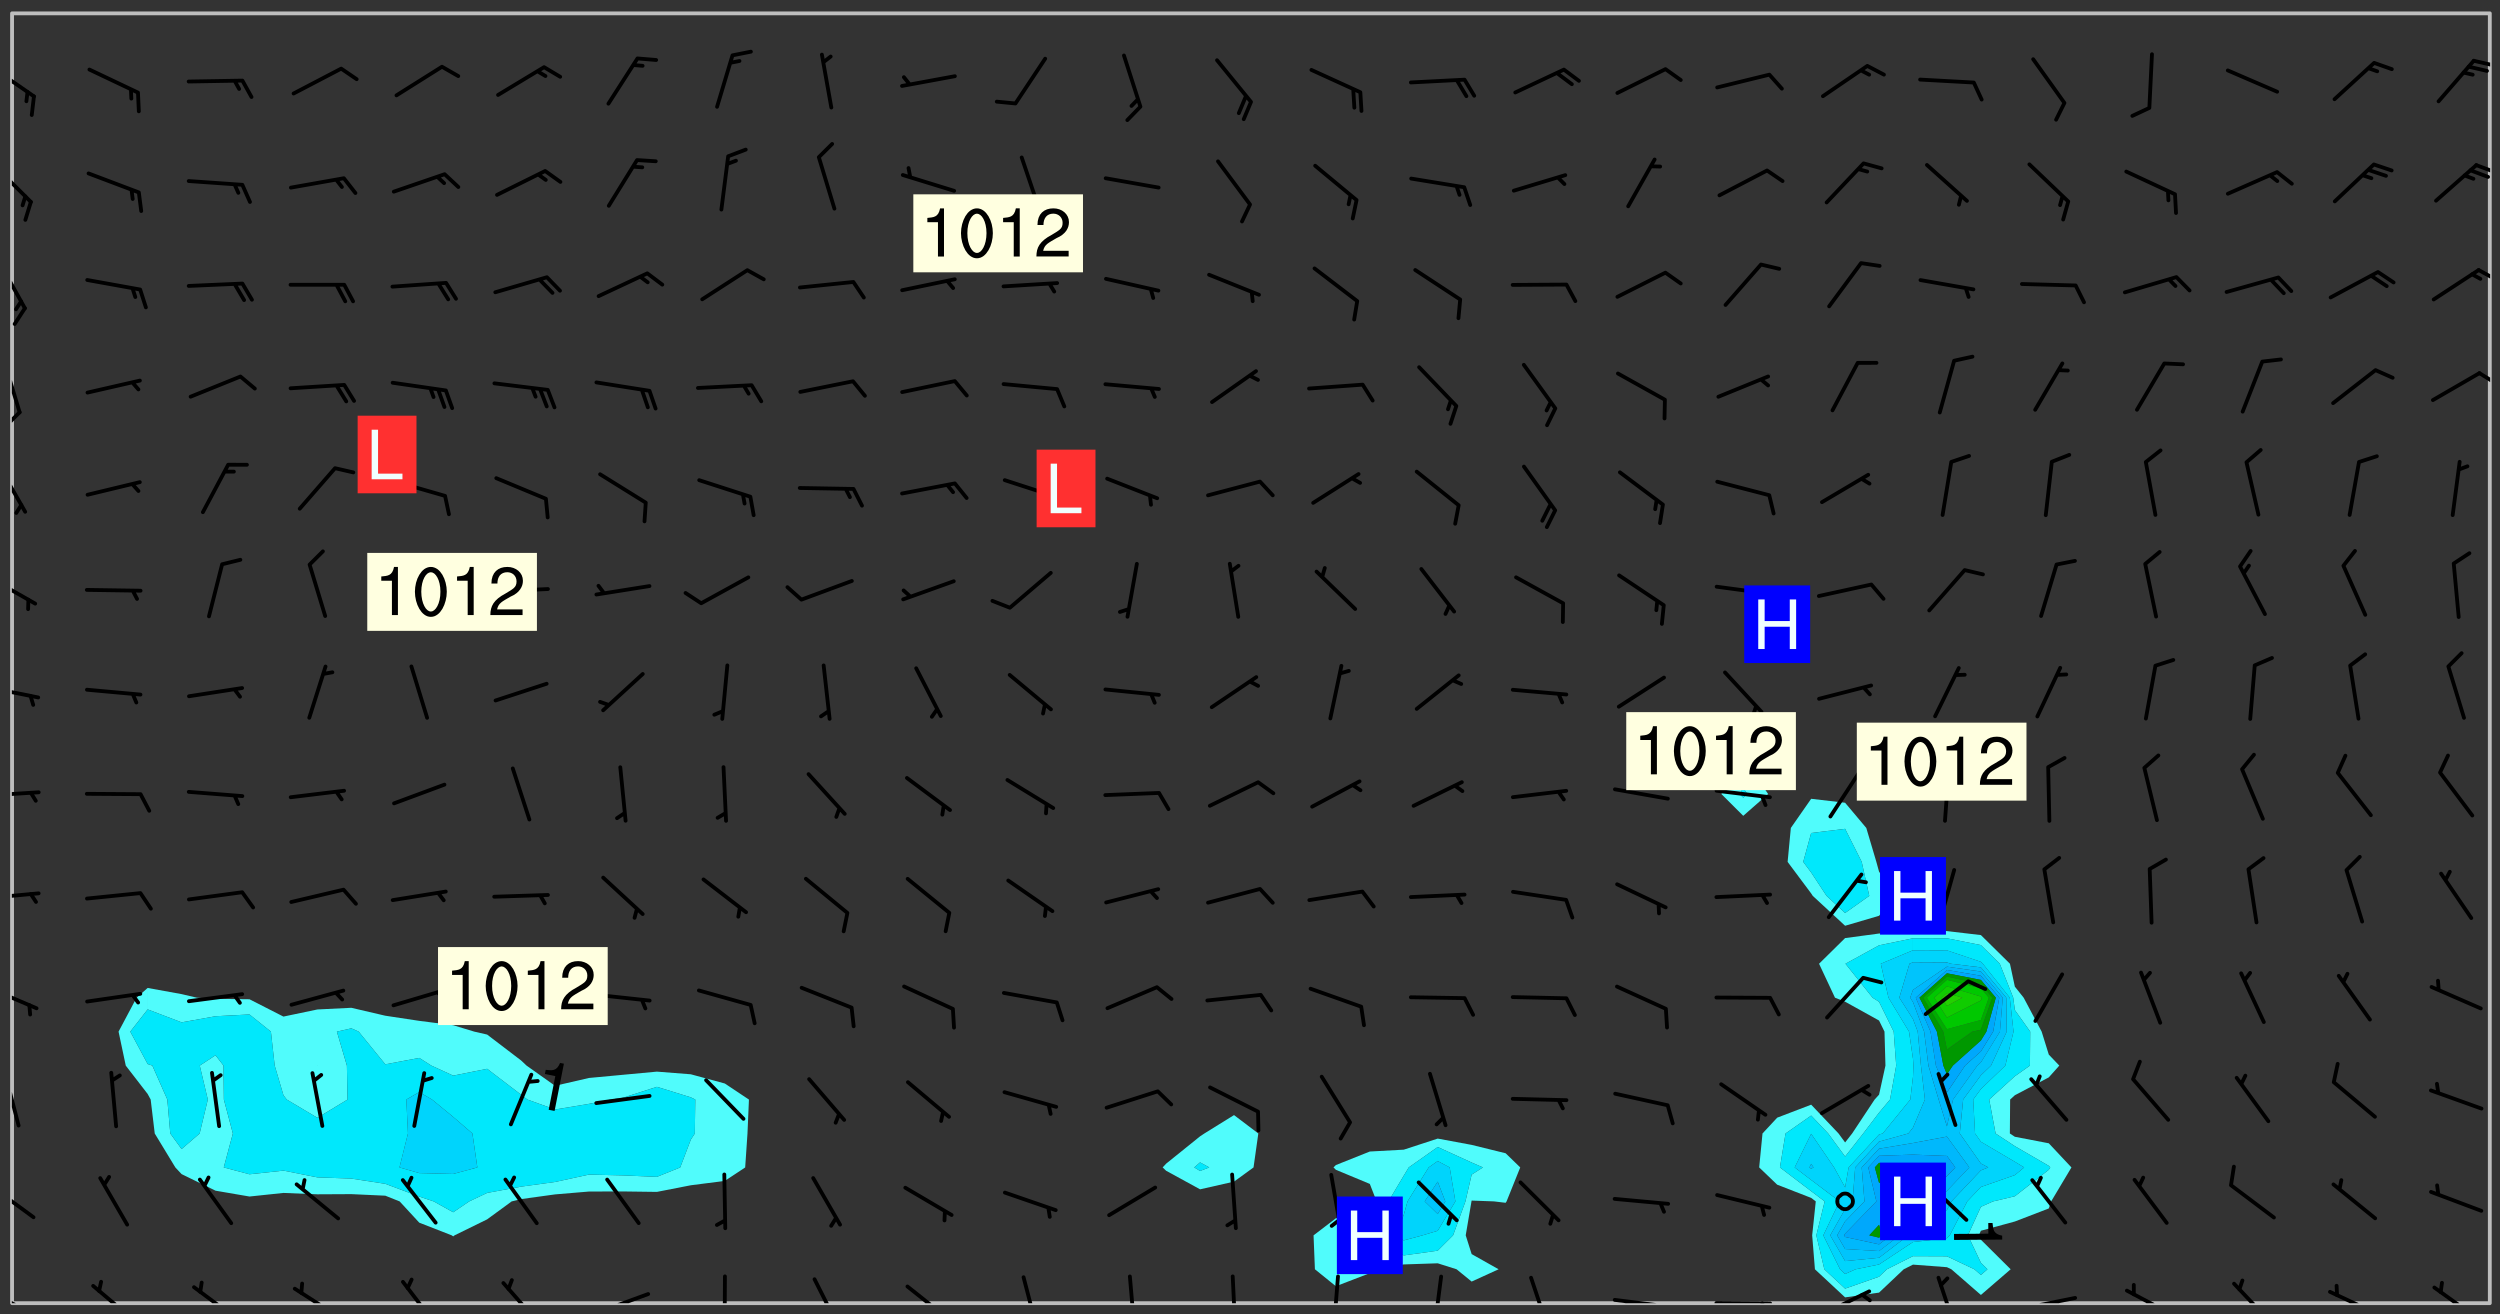 <svg xmlns="http://www.w3.org/2000/svg" role="img" xmlns:xlink="http://www.w3.org/1999/xlink" viewBox="142.45 309.95 326.84 171.84"><rect x="142.45" y="309.95" width="326.84" height="171.84" fill="#333333" stroke="none"/><defs><clipPath id="a"><path d="M144 311.672h1v168.656h-1zm0 0"/></clipPath><clipPath id="b"><path d="M144 311.672h324v168.656H144zm0 0"/></clipPath><clipPath id="c"><path d="M467 311.672h1v168.656h-1zm0 0"/></clipPath><clipPath id="d"><path d="M144 478h4v2.328h-4zm0 0"/></clipPath><clipPath id="e"><path d="M154 477h7v3.328h-7zm0 0"/></clipPath><clipPath id="f"><path d="M167 477h7v3.328h-7zm0 0"/></clipPath><clipPath id="g"><path d="M180 478h8v2.328h-8zm0 0"/></clipPath><clipPath id="h"><path d="M194 477h6v3.328h-6zm0 0"/></clipPath><clipPath id="i"><path d="M208 477h6v3.328h-6zm0 0"/></clipPath><clipPath id="j"><path d="M220 478h8v2.328h-8zm0 0"/></clipPath><clipPath id="k"><path d="M236 476h2v4.328h-2zm0 0"/></clipPath><clipPath id="l"><path d="M248 476h5v4.328h-5zm0 0"/></clipPath><clipPath id="m"><path d="M260 477h7v3.328h-7zm0 0"/></clipPath><clipPath id="n"><path d="M276 476h3v4.328h-3zm0 0"/></clipPath><clipPath id="o"><path d="M289 476h3v4.328h-3zm0 0"/></clipPath><clipPath id="p"><path d="M303 476h2v4.328h-2zm0 0"/></clipPath><clipPath id="q"><path d="M316 476h2v4.328h-2zm0 0"/></clipPath><clipPath id="r"><path d="M329 476h3v4.328h-3zm0 0"/></clipPath><clipPath id="s"><path d="M342 476h4v4.328h-4zm0 0"/></clipPath><clipPath id="t"><path d="M353 479h8v1.328h-8zm0 0"/></clipPath><clipPath id="u"><path d="M359 480h2v.328h-2zm0 0"/></clipPath><clipPath id="v"><path d="M366 480h9v.328h-9zm0 0"/></clipPath><clipPath id="w"><path d="M372 480h2v.328h-2zm0 0"/></clipPath><clipPath id="x"><path d="M380 478h8v2.328h-8zm0 0"/></clipPath><clipPath id="y"><path d="M385 478h3v2.328h-3zm0 0"/></clipPath><clipPath id="z"><path d="M395 476h4v4.328h-4zm0 0"/></clipPath><clipPath id="A"><path d="M406 479h8v1.328h-8zm0 0"/></clipPath><clipPath id="B"><path d="M420 478h7v2.328h-7zm0 0"/></clipPath><clipPath id="C"><path d="M434 477h6v3.328h-6zm0 0"/></clipPath><clipPath id="D"><path d="M446 478h8v2.328h-8zm0 0"/></clipPath><clipPath id="E"><path d="M460 478h7v2.328h-7zm0 0"/></clipPath><clipPath id="F"><path d="M144 464h4v6h-4zm0 0"/></clipPath><clipPath id="G"><path d="M144 450h2v8h-2zm0 0"/></clipPath><clipPath id="H"><path d="M144 438h4v5h-4zm0 0"/></clipPath><clipPath id="I"><path d="M144 426h4v2h-4zm0 0"/></clipPath><clipPath id="J"><path d="M144 413h4v2h-4zm0 0"/></clipPath><clipPath id="K"><path d="M144 399h4v3h-4zm0 0"/></clipPath><clipPath id="L"><path d="M144 385h4v5h-4zm0 0"/></clipPath><clipPath id="M"><path d="M144 370h2v8h-2zm0 0"/></clipPath><clipPath id="N"><path d="M144 356h2v9h-2zm0 0"/></clipPath><clipPath id="O"><path d="M144 363h2v3h-2zm0 0"/></clipPath><clipPath id="P"><path d="M466 358h2v3h-2zm0 0"/></clipPath><clipPath id="Q"><path d="M144 343h2v8h-2zm0 0"/></clipPath><clipPath id="R"><path d="M466 345h2v2h-2zm0 0"/></clipPath><clipPath id="S"><path d="M144 331h3v6h-3zm0 0"/></clipPath><clipPath id="T"><path d="M465 331h3v2h-3zm0 0"/></clipPath><clipPath id="U"><path d="M144 318h4v5h-4zm0 0"/></clipPath><clipPath id="V"><path d="M465 317h3v2h-3zm0 0"/></clipPath><g id="W" clip-path="url(#clip1)"><path fill="#fff" fill-opacity="0" fill-rule="evenodd" d="M0 0h1000v1000H0zm0 0"/><path fill="#d3d3d3" fill-opacity="0" fill-rule="evenodd" d="M162.152 355.867l-.234.293.059.234.117.172.176.234.293.348.113.059.117-.172.059-.234.176-.176.465-.176h.699l.234.293.289.816.059.176.176.23.352.234.699.699.172.176.234.348.234.41.289.582.41.465.23.234.234.176.117.23.176.293.172 1.164v.234l.059.289.059.117.117.117.348.41.117.172.176.176.176.234.117.172.172.352.059.234.234.406.234-.059-.176.176-.059.93h-.582l-.234-.113-.348.113-.117.117-.059.293-.059.176-.117.172-.465.293-.059.234-.059.113v.645l.059.172v.41l.059.059v.406l.059.406.117.176.059.059.23.641-.059.293v.699l-.059.582v.234l-.059.23-.055.352v1.922l.055.117h.426l-.367.117-.023.352.891 1.168 1.742.539 1.34.359v.539l.09.809.535.715 1.52.27.891-.086.09 1.164.535.18 1.16-.18 2.055-.984 1.16-.363 1.879-.176 1.695-.18-.18.719-1.516.086-1.25.09-.805.27-1.074.809.27.719.535.898-.18.625-.266.809.266 1.078.625.898.805.18 1.25-.18-.266.723.098.504.055.293v.172l.059.293v.406l.176.117.352.117h.406l.293-.176.113-.117.059-.117.117-.23.059-.176.352-.465.23-.176.176-.059.176.059.059.176.117.988.055.469.059.172.117.234.176.059.816.059h.289l.117.234.059.406.059.352v1.105l.117.293.117.348.289.699.176.352.582.754.352.176.172.059.469.234.641.465.348.234.293.176.293.055.23.062.816.348.293.176.113.172.352.352.117.176.523.641v.289l.059.352v.348l.059.352.059.289.117.059.172.059h.176l.582.234.176.117.176.289.176.234.113.234.293.23.117.117v.41l.059.055.289.234.234.117.059.117.117.172.059.117.23.234.059.176.234.059.117.059-.117.113-.059.117v.117l-.117.293-.117.289v.582l.176.117.117.059.059.117.117.117.113.059.176.348.059.352.059.406v.176l-.059.176-.117.699v.172l.117.176.293.293h.406l.176.117.117.172.117.293v.234h-.527l-.23-.234h-.234l-.176.059-.059.699.059.348.117.176.176.41.117.23.289.469.176.055h.523l.234.059.758.641.059.293v.234l.059.059.23.348v.352l-.117.172v.293l.293.289.293.176.172.059.293.176.293.117.582.406.289.234.293.176.219.16.016.012.23.176.641.523.176.234.117.176.176.176.113.172v.641l.117.176.469.117.582.117.234.059.23.113.293.117.113.059.586.352.289.172.176.062.176.055.176.059.699.352.289.176.234.055.289.176.234.117.641.406.293.117.172.059.234.059.41.059.23.059.234.117.059.172-.41.176.469.059.059.293.113.234.176.055.234.059.176.059.406.117.641.234.117.172.059.234v.176l-.059.117-.059.406.234.234.117.059.348.117.641.23.176.117.289.117.176.176.234.465.582 1.105.176.176.348.176.176.117.352.117 1.047.523.234.059.465.113.293.059.465.176.758.582.234.234.348.465.176.176.289.234.816.699.293.176.289.289.293.176.293.289.695.641.176.176.293.234.289.234.469.289.641.582.348.234.234.293.348.348.352.465.934.992.348.406.117.176.234.059.113.117.645.176.23.113.234.059.293.176.23.117.934.699.406.406.234.176.406.176.234.117.816.348.348.234.234.117.293.289.23.117.758.352.352.172.23.059.293.117.234.059.871.176h.816l.469.23.172.059.875.699.465.117.293.059.176.059.23.059.469.059.348.059.352.059.406.059h.293l.172.059v.23l.176.176h.293l.348.059.352.059.699.117h.641l.465-.234.293-.176.172-.117.41-.172.289-.176.934-.465.469-.293.523-.293.465-.172.465-.176 1.051-.465.289-.117.41-.117.289-.117.527-.176 1.516-.699.582-.348.289-.059.293-.059.348-.117.875-.23.352-.117h.113l.234-.059.875-.234.234-.059h.812l.352-.059.816-.117.172-.059.352-.055.293-.059.23-.059.816-.176.176-.059h.348l.234-.059.465-.117.758-.172.234-.059h.348l.41-.117.289-.059 1.285-.059h.289l.41-.059.23-.059h.176l.875-.117h.406l.41-.117h.348l.352-.113.871-.059h1.75l1.047.289.41.117.289.117.352.117.289.117 1.051.172.289.059h.293l.293.059.172.059.41.059.172.059.117.059h.117l.117.059.352.059h.113l.41.066 1.922.395 1.926.395 1.52.449 1.695.719 2.145.805 1.605-.719 1.43-.805 1.16-1.078 1.25-.449 3.035-.719 1.875-.359 2.145-1.348 2.234-1.254 2.5-1.258 1.695-.449 1.785-.18 1.16-.27.625.539 1.34-.27.715-.988.984-1.344.445-.18.805-.359 1.875-.539 1.785-.449 1.25-.27 1.16-.09 1.699-.09 1.961-.27 1.25-.09h.539l.625-.09h.891l2.145-.18 2.41-.18 2.59-.09 1.695.18 1.609.09 1.43.359 1.16.719 1.875.988 1.16 1.527.266.715.629.09.355.898.535.539.535 1.527 1.074.359h.535l-.805.535.09 1.707.715 2.695.891.805.895.988.715 1.258 1.785.539 1.52-.18.355 1.344 1.609-.805.98-.539.27.27.316-.215.219-.145.801.449.449-.359h.355l.535-.27.539-.719.535-.27.625-.988 1.16.449.84.371 1.395.617 1.695-.18h1.605l1.785.09.18-1.707.535-1.344.805.27.492.848.402.406-.09.539v.359l.715.449.711-.27h1.43l.359.988.445 1.258.715 1.344 1.25.629 1.695.629.715-.18.18-.539.98-.09.449.359.086 1.258-.266.629-.535.18v.539l.715.984.266.539.984.988.801 1.078-.266.359-.09.898-.625 2.332-.355 2.066-.09 1.793-.18.719-.09.539v1.438l-.98 1.883-.359 1.707-.535.898-.805 1.168-.266.539 2.055 1.254.086.359-.355.539-.09-.18v.809l.09 1.438-.445.715-1.074.094-.266.715.535.898.805.719 1.16.809 1.34.27.445.359-.355.449-1.789-.09-1.25-.449-.715-.719-.625-.09-.176 3.59-.188 1.309h89.359V311.703h-55.27v49.082l.762.125 3.289.543 2.023 2.836v2.754l2.352.332 2.348.332h4.051l-1.379 4.16-2.023.707-2.023.703-.543.344-2.594 1.617-.188.117-2.023-2.078-.73-2.742-2.672-2.078-1.375-3.5-.066-.082-1.957-2.672 2.75-1.418v-49.082H294.422v91.414l.117.031.133.012.074.074.105.047.09.059.086.059.09.059.297.297.059.09.031.117.027.117.016.137-.031.117-.059.09-.059.086-.043.105-.047.102-.027.121v.145l.176.27.148.148.074.086.074.074.043.105.062.09.059.086.043.105.059.09.047.102.043.105.059.086.117.18.074.074.062.086.059.09.043.105.059.09.059.086.062.09.059.09.043.102.117.18.074.074.059.086.074.074.09.059.105.047h.148l.133-.016.133.016.102-.047.074-.074.047-.102-.016-.133v-.148l-.047-.105-.027-.117-.047-.102-.027-.121-.043-.102-.062-.09-.043-.102-.043-.105-.031-.117-.016-.133-.012-.137.086-.059.059-.086.121-.031.043.105.016.133v.117l.059.102.059.09.09.059.148.148.059.09.043.105-.012.102.086.059.105.047.086.059.09.059.074.074-.117.027-.105.047-.086.059-.074.074-.059.09-.062.086-.027.121-.047.102-.043.105-.031.117-.012.133-.016.133v.148l.027.117.047.105.043.102.059.09.074.074.09.059.074.074.09.059.059.09.043.105.047.102.117.031.133.016h.148l.117-.031.105.043.043.105.047.102.027.121L299.5 410l.027.117.031.121.027.117.105.043.102.047.133-.016.148.148.062.086.074.074.07.074.09.062.105.043.102.043.117.031.137.016.117-.031.074-.074.027-.117-.012-.133-.031-.121-.027-.117.043-.105h.117l.09.062.117.027h.148l.133.016h.148l.133.016.133-.016h.148l.133-.016.133-.012.137.012.117-.027.133-.016.191-.059-.059.176-.016.133-.027.121-.016.133-.059.086-.133.016-.105.047-.105.043-.117.031-.117.027-.266.031h-.148l-.133.016-.074.074.059.086.148.148.117.18.074.07.09.062.09.059.086.059.09.059.102.043.105.062.105.043.086.059.105.047.102.043.18.117.059.09-.043.102-.047.105.016.133.223.223.059.09.043.102.031.121.043.102.016.133.031.117.012.137.031.117.148.148.102.043.105.043.117.031.133.016.137.016h.117l.117-.031.09-.059.043-.105.047-.102.043-.105.031-.117.012-.133v-.148l-.012-.133-.016-.133-.031-.117-.043-.105-.047-.105-.043-.102-.043-.105-.016-.133.016-.133.027-.117.031-.117.027-.121.047-.102.09-.059.086-.062.074-.074.09-.059.223-.223.059-.086.074-.074.117-.18.059-.086v-.148l-.074-.074-.102-.047-.105-.043-.102-.043-.059-.09-.047-.105-.027-.117.09-.059.117-.031.102-.043.18-.117.148-.148.012-.133-.012-.105-.09-.059-.133.016h-.148l-.133.016-.133-.016-.121-.031-.086-.059-.074-.074-.059-.09-.062-.086-.117-.18-.059-.086.031-.121.086-.059.121-.031.059-.086v-.121l-.031-.117-.059-.09-.059-.086-.047-.105-.027-.117-.016-.133.059-.09.074-.074.09-.059.117-.18.074-.074.059-.086.148-.148.121-.031.133-.016.133.016.074.074.043.105.016.133-.031.117-.117.031-.133.012-.148.148-.043.105-.047.102-.027.121-.031.117v.148l.031.117.043.105.059.09.074.07.074.074.117.031.121.027.117-.027.133-.016h.117l.09.059.074.074.047.105.059.086.102.047.133.016.105.043.086.059-.012.105-.074.074-.18.117-.059.09-.09.059-.07.074-.074.074-.062.09-.027.117-.016.133.016.133-.016.133v.148l.016.133.027.117.031.121.074.074.09.059.086.059.09.059.117.031v.086l-.102.047-.09.059-.266.031-.117.027h-.148l-.105.043-.102.047-.059.09-.062.234-.012.133-.031.121-.016.133v.293l-.012.133.012.137.016.133.133.016.133.012.121.031.086.059.074.074.047.105.043.102.016.133v.445l-.016.133v.445l.031.266.027.117.016.133.031.117.086.211.031.266v.148l-.031.117-.027.117-.031.121-.027.117-.031.117-.031.121-.012.133-.016.133.09.059.117-.031.102.016.047.105-.031.266v.441l-.043.105-.047.105-.043.102-.043.105-.059.086-.031.121-.043.117-.031.117-.016.133.016.133.059.09.105.047.086.059.059.086-.012.137-.031.117-.043.102v.445l-.016.133v.148l-.031.117-.043.105-.027.117-.047.105-.043.102-.031.121-.027.117-.031.133-.031.117-.027.117-.043.105-.031.117-.031.121-.012.133-.016.133v.297l.027.117v.148l.047.398.027.117.059.09.121.031h.148l.133-.016.059.09v.117l-.059.09-.09.059-.102.043-.105.047-.09.059-.086.059-.137.016-.117-.031-.133-.016-.102.047-.062.086-.012.137-.016.133-.031.117-.027.117-.016.133-.031.121v.297l.016.133.031.117v.148l.012.133v.148l-.027.117-.047.102-.027.121-.031.117-.059.09-.074.074-.102.043-.105.047-.117.027-.121.031-.102-.047.059-.086.105-.047.027-.117.031-.117.027-.121.031-.117v-.148l.016-.133-.031-.117-.043-.105-.105.016-.074.074-.102.043-.09.062-.074.074-.043.102-.016.133-.031.117L304.25 426l-.031.117-.027.117-.031.121-.027.117-.031.117-.043.105-.09.059h-.09l-.117-.031-.031-.086.016-.137-.031-.117v-.148l-.012-.133v-.148l-.062-.234-.027-.121-.043-.102-.047-.105-.059-.086-.059-.09-.043-.105-.062-.086-.148-.148-.07-.074-.105-.047-.105-.043-.102-.043-.297-.297-.09-.074-.086-.059-.105-.043-.09-.062-.086-.059-.105-.043-.09-.059-.086-.062-.074-.07-.105-.047-.086-.059-.105-.043-.09-.062-.102-.043-.105-.043-.086-.059-.105-.047-.105-.043-.102-.047-.09-.059-.102-.043-.105-.043-.09-.062-.117-.027-.133-.016-.133.016H299.75l-.133.016-.117-.031-.09-.059-.074-.074-.09-.059-.102-.047h-.148l-.121-.027-.102-.043-.074-.074-.117-.18-.09-.059-.102-.043-.09-.062-.105-.043-.09-.059-.086-.059-.105-.047-.059-.086-.059-.09-.043-.105-.047-.102-.074-.074-.086-.059-.074-.074-.09-.059-.223-.223-.043-.105-.031-.266.105-.043h.145l.105.043.074.074.09.059.086.059.105.047.09.059.148.148.07.074.148.148.062.086.074.074.086.059.074.074.09.062.09.059.086.059.27.176.102.047.105.043.102.043.047-.074.059-.086.074-.074.07-.074.105.043.074.074.059.09.043.102.047.105.043.105.121.027.117-.027.074-.09.043-.105.059-.09.074-.074.105-.043.117-.027.133.012.09.059.148.148.059.09.043.105.047.102.043.105.043.102.105.047.105.043.133.016.086-.059.059-.09.074-.074.105-.043.117.027.105.047.102.043.105.043.102.047.18.117v.117l-.016.133.016.133.016.137.059.086.102.047.121.027.117.031h.148l.117-.031.059-.09.18-.117.059-.09.074-.074.059-.086.117-.18.18-.117.117.031.09.059.043.074-.016.133v.117l.09.059h.148l.133-.016.133-.012.266-.031.105-.043.117-.031.121-.027.074-.074.07-.074.062-.09-.016-.105-.047-.102-.102-.043-.105-.016-.117.027-.266.031h-.148l-.074-.074-.09-.059-.117-.031-.117-.027-.133-.016h-.148l-.133.016h-.297l-.105-.047-.148-.148-.043-.102-.059-.09.223-.223.086-.059.105-.043.117-.031.133-.016.133.016.137.016.102.043.133-.012.09-.062.102-.043.062-.09-.047-.102-.09-.059-.117-.031-.102-.043-.059-.09-.062-.09v-.117l.016-.133.105-.047.074-.07v-.121l-.09-.059-.031-.117.09-.059.074-.074.043-.105.059-.09.047-.102.016-.133v-.148l-.047-.105-.043-.102-.09-.059-.133-.016-.102-.043-.137-.016-.117-.031h-.445l-.133-.016-.133-.012-.133-.016-.117-.031h-.148l-.133-.016-.133-.012-.266-.031-.121-.043-.086-.059-.074-.074v-.148l.012-.133.105-.047.102-.043.133-.016h.152l.133-.016h.293l.121.031.102.043.09.059.234.062.121-.047.09-.059.102-.043.133-.016.105.043.102.047.133.012.121-.027h.145l.121-.031.117-.027.105-.047.074-.074.086-.059.148-.148.059-.086.047-.105.027-.117.016-.105-.102-.043-.09-.059-.117-.031-.105-.043-.09-.062-.074-.086-.074-.074-.102-.043-.105-.047-.102-.043-.059-.09-.047-.102-.086-.211-.062-.086-.059-.09-.074-.074-.086-.059h-.27l-.117.031-.09.059-.102.043-.133.016-.105-.016-.027-.117-.062-.09-.117-.031-.102-.043-.148-.148-.031-.117-.016-.105.074-.074.18-.117.117-.027.117-.031.137.016.102.043.105.043.102.047.105.043.117.031.133.016.117.027.133.016.105-.016.09-.059-.074-.074-.105-.043-.074-.074-.074-.09-.148-.148-.086-.059-.09-.059-.074-.074-.09-.059-.102-.047-.121-.027-.102-.047-.105-.043-.117-.031-.102-.043-.121-.031h-.148l-.117.031-.105.043-.086.062-.18.117-.086.059-.09.059-.105.047-.086.059-.105.043-.102.043-.105.047-.074.074-.059.09-.059.086-.047.105-.059.086-.074.074-.133-.012-.117-.031h-.117l-.074.074-.09.059-.074.074-.09.059-.086.059-.105.047-.102.043-.137.016-.102-.043-.148-.148-.105-.047h-.086l-.105.047-.102.043-.121.031-.117-.031-.074-.074v-.117l.031-.121.074-.07.059-.09.074-.074.117-.031.105-.043h.293l.133-.016.137-.016.102-.043.09-.059.102-.047.09-.059.133-.012.09.059.133.012.09-.059.086-.059.105-.043.09-.059.086-.062.09-.059.148-.148.059-.086.059-.09.105-.043.133-.016.117.027.121.031.059-.059.059-.09.031-.266.027-.117.105.012.133.016.102-.043.09-.059.059-.09.074-.074.059-.09.047-.102.012-.133-.012-.133-.047-.105-.148-.148-.059-.09-.059-.086-.043-.105v-.445l.016-.133v-.148l.012-.133-.059-.059-.09.059-.102-.043-.18-.117-.086-.059-.062-.09-.059-.09-.074-.074-.086-.059-.121.031-.102.012-.105.047-.086.059-.105.043-.148.148-.09.059-.086.059-.09.062-.105.043-.133.016v-.121l.105-.043.117-.031.074-.07.043-.105v-.148l-.027-.117-.148-.148-.133-.016h-.148l-.117.031-.105.043-.102.043-.09.062-.117.027-.074-.074.012-.133-.043-.102-.043-.105-.09-.059-.117.027-.121.031-.117.031-.102.043-.121.031-.102.043-.105.043-.09.059-.102.016v-.117l.016-.133-.059-.09-.074.043-.148.148-.059.09-.074.074-.047.105-.043.102-.074.074-.059.09-.074.074-.059.086-.074.074-.09.062-.074.07-.074.074-.102.016-.133.016-.105-.043v-.121l.148-.148.043-.102.059-.09.047-.102.043-.105.059-.09.031-.117.043-.102.031-.121.027-.117.047-.105.043-.102.043-.105.074-.07.09-.062.09-.059.102-.043h.297l.266-.031.105-.043-.074-.074-.117-.031-.105-.043-.09-.059-.102-.047-.09-.059-.102-.043-.105-.043-.09-.062-.086-.059-.105-.043-.102-.043-.121-.031-.117-.031-.102-.043L297.5 410.25l-.102-.043-.09-.059-.043-.105-.016-.133.102-.043.133-.016.137.016.133-.016.102-.043.059-.09.016-.105-.09-.059-.074-.074-.102-.043-.09-.059-.148-.148-.043-.105-.016-.133v-.293l-.059-.09-.09-.059-.074-.074-.043-.105-.031-.117-.059-.09-.074-.074-.117-.027-.074-.074-.09-.059-.09-.062-.086-.059-.074-.074-.059-.086-.047-.105-.086-.059-.148-.148-.195-.059-.133.016-.102.043-.074.074-.047.102-.043.105-.059.09-.059.086-.297.297-.09.059h-.086l-.062-.086-.043-.105.031-.117.059-.09.027-.117-.012-.133-.09-.062-.105.047-.117.027-.117.031-.27.176-.102.047-.117.027-.105.047-.09.059-.102.043-.059-.086-.047-.105.016-.133.047-.105.07-.074.074-.07.059-.09v-.148l-.043-.105h-.238l-.102.047-.031.117-.027.117-.031.121-.074.043-.133.016-.074-.047-.043-.102-.043-.105-.047-.102-.043-.105-.121.031-.102.043-.133.016-.117.031-.105.043-.09.059-.102.047-.121.027-.133.016-.102-.043-.059-.09-.047-.105-.043-.102-.043-.105v-.117l.059-.09.086-.059.18-.117.102-.047.105-.043.105-.059.102-.043.09-.062.102-.043.105-.059.102-.047.09-.059.105-.043.102-.043.09-.062.102-.043.137-.016.117.031.102.043.121.031.102.043.105.047.102.043.105.043.102.047.105.043.102.043.105.047.086.059.105.043.117.031.105.043.102.047.09.059.105.043.102.043.105.047.117.027.102.047.121.027h.148l.086-.059.016-.102.059-.09-.027-.117-.074-.074-.117-.18-.074-.074-.09-.074-.18-.117-.086-.059-.105-.043-.102-.047-.27-.176-.059-.09-.074-.074-.059-.09-.043-.102-.031-.117-.016-.137v-.562l-.012-.133-.016-.133-.031-.117-.016-.133-.012-.133-.031-.121-.223-.223-.059-.086-.016-.105.031-.117.133-.016v-91.414H172.992v1.453l-.059.234-.352 1.051-.172.523-.117.348-.176.41-.117.172-.234.293-.23.059h-.352l-.117.059-.23.406v.293l.117.176.23.23.117.234.641.758.293.465.176.234.23.352.234.348.641.816.176.465.172.41.117.695.176.469.117 1.398.059.465v.875l.117 1.047v4.781l-.059.465-.352 1.281-.176.523-.113.41-.352.93L172.934 336l-.234.582-.117.176-.172.348-.176.406-.352.816-.059.293-.113.293-.117.289-.059.176-.117.875-.059.406-.059.117-.059.176-.059.172-.23.527-.117.172v.234l-.117.234-.059.172-.176.586v.289l-.059.176v.293l-.059.113-.059.527v.172l-.055.234v2.621l-.176.816-.117.176-.176.234-.117.172-.113.234-.586.934-.23.289-.293.465-.176.234-.289.352-.352.699-.113.23-.176.41-.176.23-.406.527-.816.699-.293.172-.289.234-.176.117-.176.176-.523.406-.527.176-.172.176-.234.055-.641.176h-.758m12.211 31.023l-1.074.449.359.895 1.25-.715.445-.539-.98-.09"/><path fill="#d3d3d3" fill-opacity="0" fill-rule="evenodd" d="M201.508 416.598h-.895l.449.629.98.359.805-.09.445-.988-.176.09-.715-.355-.895.355m154.621 59.07l-.059-.523v-.293l.113-.293.059-.23.469-.469h.113l.117-.113.117-.059h.176l.234-.059h.348l.234.059.117.059.23.172.059.176.117.582v.293l-.117.176-.172.289-.176.176-.527.523-.23.234-.117.059h-.176l-.117-.059-.406-.293-.176-.117-.117-.059-.059-.113-.055-.117m6.641-10.957l-.059-.172v-1.109l.059-.172.176-.059.172-.059h.176l.234-.059.117.059.059.699-.059.172-.117.176-.117.059-.234.523-.113.059h-.234l-.059-.117m9.613-14.391l-.117-.176v-.699l.293-.875.117-.172.176-.352.113-.23.117-.293.352-.758.117-.23.172-.234h.176l.117-.059h.641l.117.059.234.234.172.113.352.293.117.117.113.176v.113l.117.059.117.117v.699l-.059.176v.23l-.059.176-.348 1.051-.117.23-.117.234-.117.059-.23.234-.641.289h-.875l-.41-.117-.641-.465"/><path fill="none" stroke="#bebebe" stroke-linecap="round" stroke-linejoin="round" stroke-miterlimit="10" stroke-width=".5" d="M467.957 311.695H144.027v168.625h323.93v-168.625"/><g clip-path="url(#a)"><path fill="#fff" fill-opacity="0" fill-rule="evenodd" d="M144 475.891v4.438h.004H144V311.672h.004H144v164.219"/></g><g clip-path="url(#b)"><path fill="#fff" fill-opacity="0" fill-rule="evenodd" d="M144.004 480.328V311.672h17.75v127.438l-1.445 1.273-2.359 4.438.941 4.441 2.863 3.707.395.73.531 4.438 2.695 4.438.816.871 4.438 2.168 4.438.762 4.441-.469 4.438.18 4.438-.023 4.438.203 1.879.75 2.562 2.777 4.25 1.66.188.133.172-.133 4.266-2.094 3.203-2.344 1.234-.305 4.441-.613 4.438-.375 4.438-.012 4.438.059 4.438-.867 4.441-.57 2.664-1.758.301-4.438.191-4.438-3.156-2.102-4.441-1.203-4.438-.348-8.875.828-4.438 1.023-3.723-2.637-.719-.676-4.438-3.383-1.676-.383-2.762-.84-4.438-.57-4.441-.672-4.438-1.035-4.438.219-4.438.93-4.441-2.266-4.438-.051-2.441-.152-1.996-.469-4.438-.805v-127.438h142.027v144.059l-3.879 2.406-.559.371-4.441 3.578-.453.488.453.434 4.441 2.43 4.438-1.008 2.551-1.855.625-4.438-3.176-2.406v-144.059h26.629V458.805l-4.438 1.449-4.438.242-4.438 1.77-.312.309.312.309 4.438 1.848.887 2.285-.887 1.711-4.438.496-2.918 2.23.176 4.438 2.742 2.219 4.438-1.711.613-.508 3.824-.633 4.438-.148 2.465.781 1.973 1.609 3.523-1.609-3.523-1.984-.777-2.453.754-4.438.023-.105 2.91.105 1.531.184.125-.184 1.785-4.441-1.91-1.852-4.441-1.094-4.438-.824V311.672h39.945v97.434l-.207.211-2.656 4.438 2.863 2.855 3.254-2.855-3.023-4.438-.23-.211v-97.434h8.879v102.711l-2.656 3.809-.422 4.438 3.078 4.125.207.316 4.23 3.91 4.438-1.305 2.168-2.605-2.168-3.164-.352-1.277-1.316-4.438-2.77-3.293-4.438-.516V311.672h17.75v120.004h-4.438l-4.438.32-4.438.594-3.406 3.355 2.082 4.438 1.324.527 4.438 2.461.711 1.449.125 4.441-.836 3.801-.578.637-2.941 4.438-.918 1.172-.859-1.172-3.578-3.766-4.441 1.699-1.922 2.066-.434 4.438 2.355 2.258 4.441 1.727.602.457-.469 4.438.359 4.438 3.945 3.672 4.438-.621 3.227-3.051 1.211-.609 4.438.336.578.273 3.863 3.355 3.891-3.355-3.891-3.863-.273-.574.273-.602 4.438-1.207 4.438-1.707.309-.922 2.652-4.441-2.961-3.156-4.438-.852-.652-.43.035-4.438.617-.562 4.438-2.336 1.375-1.539-1.375-1.438-.934-3.004-2.352-4.438-1.152-1.445-.641-2.992-3.797-3.746-4.441-.523v-120.004h71.012v168.656H144.004"/></g><path fill="#50fcfc" fill-rule="evenodd" d="M158.891 449.262l-.941-4.441 2.359-4.438 1.445-1.273v2.805l-2.273 2.906 2.273 4.238.613.203 1.957 4.438.387 4.438 1.48 2.035 2.359-2.035 1.07-4.438-1.055-4.438 2.062-1.352 1.043 1.352.047 4.438 1.176 4.438-1.191 4.438 3.363.895 4.441-.48 4.438.883 4.438.16 4.438.684 4.441 1.664 1.895.637 2.543 1.418 2.09-1.418 2.348-1.113 4.438-.82 4.441-.609 4.438-.965 4.438.105 4.438.191 3.047-1.23 1.391-3.645.52-.793.062-4.438-.582-.289-4.438-1.375-4.438 1.426-1.59.238-2.848.562-4.438.738-3.625-1.301-.816-.633-4.438-3.387-4.438.891-2.855-1.309-1.582-1.004-4.441.836-3.48-4.273-.957-.43-1.891.43 1.309 4.441.082 4.438-3.938 2.387-4.008-2.387-.43-.562-1.145-3.875-.496-4.441-2.801-2.246-4.438.234-4.438.797-4.438-1.691v-2.805l4.438.805 1.996.469 2.441.152 4.438.051 4.441 2.266 4.438-.93v7.324l-.02.016.02.023.008-.023-.008-.016v-7.324l4.438-.219 4.438 1.035 4.441.672 4.438.57 2.762.84 1.676.383 4.438 3.383.719.676 3.723 2.637 4.438-1.023 8.875-.828 4.438.348 4.441 1.203 3.156 2.102-.191 4.438-.301 4.438-2.664 1.758-4.441.57-4.438.867-4.438-.059-4.438.012-4.438.375-4.441.613-1.234.305-3.203 2.344-4.266 2.094-.172.133-.188-.133-4.25-1.66-2.562-2.777-1.879-.75-4.438-.203-4.438.023-4.438-.18-4.441.469-4.438-.762-4.438-2.168-.816-.871-2.695-4.438-.531-4.438-.395-.73-2.863-3.707"/><path fill="#00e8fc" fill-rule="evenodd" d="M161.754 449.059l-2.273-4.238 2.273-2.906 4.438 1.691 4.438-.797 4.438-.234 2.801 2.246.496 4.441 1.145 3.875.43.562 4.008 2.387 3.938-2.387-.082-4.438-1.309-4.441 1.891-.43.957.43 3.48 4.273 4.441-.836v4.469l-1.691.973.215 4.438-1.109 4.438 2.586.742 4.438.113 3.156-.855-.645-4.438-2.512-2.164-2.77-2.273-1.668-.973v-4.469l1.582 1.004 2.855 1.309 4.438-.891 4.438 3.387.816.633 3.625 1.301 4.438-.738 2.848-.562 1.59-.238 4.438-1.426 4.438 1.375.582.289-.062 4.438-.52.793-1.391 3.645-3.047 1.23-4.438-.191-4.438-.105-4.438.965-4.441.609-4.438.82-2.348 1.113-2.09 1.418-2.543-1.418-1.895-.637-4.441-1.664-4.438-.684-4.438-.16-4.438-.883-4.441.48-3.363-.895 1.191-4.438-1.176-4.438-.047-4.438-1.043-1.352-2.062 1.352 1.055 4.438-1.07 4.438-2.359 2.035-1.48-2.035-.387-4.438-1.957-4.438-.613-.203"/><path fill="#fff" fill-opacity="0" fill-rule="evenodd" d="M183.945 449.246l-.02.016.02.023.008-.023-.008-.016"/><path fill="#00d4fc" fill-rule="evenodd" d="M197.262 463.316l-2.586-.742 1.109-4.438-.215-4.438 1.691-.973 1.668.973 2.77 2.273 2.512 2.164.645 4.438-3.156.855-4.438-.113"/><path fill="#50fcfc" fill-rule="evenodd" d="M294.902 463.008l-.453-.434.453-.488 4.441-3.578v3.406l-.766.66.766.465 1.199-.465-1.199-.66v-3.406l.559-.371 3.879-2.406 3.176 2.406-.625 4.438-2.551 1.855-4.438 1.008-4.441-2.43"/><path fill="#00e8fc" fill-rule="evenodd" d="M299.344 463.039l-.766-.465.766-.66 1.199.66-1.199.465"/><path fill="#50fcfc" fill-rule="evenodd" d="M314.355 475.891l-.176-4.438 2.918-2.23 4.438-.496.887-1.711-.887-2.285-4.438-1.848-.312-.309.312-.309 4.438-1.77 4.438-.242 4.438-1.449v1.102l-3.789 2.668-.648 1.074-2.008 3.367-2.262 4.438 4.27 2.625 4.438-.621 2.008-2.004 1.617-4.438.812-3.5 1.473-.941-1.473-.641-4.438-2.027v-1.102l4.438.824 4.441 1.094 1.91 1.852-1.785 4.441-.125.184-1.531-.184-2.91-.105-.023.105-.754 4.438.777 2.453 3.523 1.984-3.523 1.609-1.973-1.609-2.465-.781-4.438.148-3.824.633-.613.508-4.438 1.711-2.742-2.219"/><path fill="#00e8fc" fill-rule="evenodd" d="M325.973 474.078l-4.27-2.625 2.262-4.438 2.008-3.367.648-1.074 3.789-2.668v1.836l-1.184.832-2.762 4.441-.492 1.754-1.074 2.684 1.074.66 2.449-.66 1.988-.598 2.312-3.84-.746-4.441-1.566-.832v-1.836l4.438 2.027 1.473.641-1.473.941-.812 3.5-1.617 4.438-2.008 2.004-4.438.621"/><path fill="#00d4fc" fill-rule="evenodd" d="M325.973 472.113l-1.074-.66 1.074-2.684.492-1.754 2.762-4.441 1.184-.832v2.691l-1.703 2.582 1.703 1.656.996-1.656-.996-2.582v-2.691l1.566.832.746 4.441-2.312 3.84-1.988.598-2.449.66"/><path fill="#00c4fc" fill-rule="evenodd" d="M330.41 468.672l-1.703-1.656 1.703-2.582.996 2.582-.996 1.656"/><path fill="#50fcfc" fill-rule="evenodd" d="M370.355 416.609l-2.863-2.855 2.656-4.438.207-.211v3.879l-.48.77.48.48.547-.48-.547-.77v-3.879l.23.211 3.023 4.438-3.254 2.855"/><path fill="#00e8fc" fill-rule="evenodd" d="M370.355 414.234l-.48-.48.48-.77.547.77-.547.48"/><path fill="#50fcfc" fill-rule="evenodd" d="M374.793 464.832l-2.355-2.258.434-4.438 1.922-2.066 4.441-1.699 3.578 3.766.859 1.172.918-1.172 2.941-4.438.578-.637.836-3.801-.125-4.441-.711-1.449-4.438-2.461-1.324-.527-2.082-4.438 3.406-3.355 4.438-.594 4.438-.32v.941l-4.438.918-4.391 2.41 3.543 4.438.848.543 1.914 3.895.328 4.441-.809 4.438-1.434 1.715-2.07 2.723-2.367 3.016-2.211-3.016-2.227-2.344-3.352 2.344-.73 4.438 4.082 3.105L381 467.016l-1.09 4.438 1.047 4.438 2.715 2.527 4.438-1.555 1.027-.973 3.41-1.715 4.438.02 3.586 1.695.855.742.859-.742-.859-.855-1.699-3.582 1.699-3.73 1.59-.707 2.848-.672 4.438-3.465.195-.305-.195-.207-4.438-2.574-2.516-1.656-.836-4.438 3.352-3.047 1.973-1.391.035-4.441-2.008-2.824-.211-1.613-1.758-4.438-2.469-2.438-4.441-.887-4.438-.004v-.941h4.438l4.441.523 3.797 3.746.641 2.992 1.152 1.445 2.352 4.438.934 3.004 1.375 1.438-1.375 1.539-4.438 2.336-.617.562-.035 4.438.652.43 4.438.852 2.961 3.156-2.652 4.441-.309.922-4.438 1.707-4.438 1.207-.273.602.273.574 3.891 3.863-3.891 3.355-3.863-3.355-.578-.273-4.438-.336-1.211.609-3.227 3.051-4.438.621-3.945-3.672-.359-4.438.469-4.438-.602-.457-4.441-1.727"/><path fill="#00e8fc" fill-rule="evenodd" d="M379.234 465.68l-4.082-3.105.73-4.438 3.352-2.344 2.227 2.344 2.211 3.016 2.367-3.016 2.07-2.723 1.434-1.715.809-4.438-.328-4.441-1.914-3.895-.848-.543-3.543-4.438 4.391-2.41 4.438-.918v1.566l-4.211 1.762 1.004 4.438 2.688 4.438.52 3.559.062.883-.062 1.457-.352 2.98-3.609 4.438-.477.133-3.977 4.305-.461 2.613-1.441-2.613-2.996-4.395-2.156 4.395 2.156 1.641 3.707 2.801-2.121 4.438 2.191 4.438.66.613 1.367-.613 3.07-.629 4.438-2.934 4.438-.508.371-.367 2.285-4.438 1.785-1.883 4.438-1.555 1.219-1.004-1.219-.738-4.438-2.613-.766-1.086-.238-4.438 1.004-1.367 3.195-3.07 1.07-4.441-.492-4.438-3.52-4.438-.254-.25-4.441-1.496-4.438-.016v-1.566l4.438.004 4.441.887 2.469 2.438 1.758 4.438.211 1.613 2.008 2.824-.035 4.441-1.973 1.391-3.352 3.047.836 4.438 2.516 1.656 4.438 2.574.195.207-.195.305-4.438 3.465-2.848.672-1.59.707-1.699 3.73 1.699 3.582.859.855-.859.742-.855-.742-3.586-1.695-4.438-.02-3.41 1.715-1.027.973-4.438 1.555-2.715-2.527-1.047-4.438L381 467.016l-1.766-1.336"/><path fill="#50fcfc" fill-rule="evenodd" d="M379.234 426.754l-3.078-4.125.422-4.438 2.656-3.809 4.438.516v3.41l-4.438.543-1.039 3.777 1.039 1.391 2.008 3.051 2.43 2.242 3.16-2.242-.988-4.441-2.172-4.32v-3.41l2.77 3.293 1.316 4.438.352 1.277 2.168 3.164-2.168 2.605-4.438 1.305-4.23-3.91-.207-.316"/><path fill="#00d4fc" fill-rule="evenodd" d="M379.234 464.215l-2.156-1.641 2.156-4.395v3.934l-.227.461.227.172.312-.172-.312-.461v-3.934l2.996 4.395 1.441 2.613.461-2.613 3.977-4.305.477-.133 3.609-4.438.352-2.98.062-1.457-.062-.883-.52-3.559-2.688-4.438-1.004-4.438 4.211-1.762v1.57l-.461.191-1.328 4.438 1.789 2.797.617 1.641.422 4.441.52 4.438-1.559 3.668-.609.77-3.828 1.059-3.121 3.379-.344 4.441-.973 1.004-1.945 3.434 1.945 3.367 4.438-.434 3.84-2.934.598-.891 4.438-2.422.594-1.125 3.848-4.055.965-.387-.965-.504-2.762-3.934.441-4.438 2.32-3.168 1.324-1.27 2.051-4.441-.059-4.438-3.316-3.957-3.969-.48-.473-.168-4.438-.023v-1.57l4.438.016 4.441 1.496.254.25 3.52 4.438.492 4.438-1.07 4.441-3.195 3.07-1.004 1.367.238 4.438.766 1.086 4.438 2.613 1.219.738-1.219 1.004-4.438 1.555-1.785 1.883-2.285 4.438-.371.367-4.438.508-4.438 2.934-3.07.629-1.367.613-.66-.613-2.191-4.438 2.121-4.438-3.707-2.801"/><path fill="#00e8fc" fill-rule="evenodd" d="M379.234 424.02l-1.039-1.391 1.039-3.777 4.438-.543 2.172 4.32.988 4.441-3.16 2.242-2.43-2.242-2.008-3.051"/><path fill="#00c4fc" fill-rule="evenodd" d="M379.234 462.746l-.227-.172.227-.461.312.461-.312.172m4.438 12.074l-1.945-3.367 1.945-3.434.973-1.004.344-4.441 3.121-3.379 3.828-1.059.609-.77 1.559-3.668-.52-4.438-.422-4.441-.617-1.641-1.789-2.797 1.328-4.438.461-.191 4.438.023v.555l-4.438 3.031-.371 1.02.371.582L394 444.82l.562 4.441 1.336 4.438 1.086 3.512v1.332l-4.438.836-4.438.746-2.266 2.449.359 4.441-2.531 2.609-1.035 1.828 1.035 1.793 4.438.262 2.691-2.055 1.746-2.586 2.688-1.852 1.75-1.371 2.93-3.07-2.93-4.031v-1.332l.801-3.512 3.172-4.438.469-.422 2.488-4.02.371-4.438-2.859-3.414-4.441-.637v-.555l.473.168 3.969.48 3.316 3.957.059 4.438-2.051 4.441-1.324 1.27-2.32 3.168-.441 4.438 2.762 3.934.965.504-.965.387-3.848 4.055-.594 1.125-4.438 2.422-.598.891-3.84 2.934-4.438.434"/><path fill="#00b8fc" fill-rule="evenodd" d="M383.672 473.246l-1.035-1.793 1.035-1.828 2.531-2.609-.359-4.441 2.266-2.449 4.438-.746v1.52l-4.438.152-1.41 1.523 1.062 4.441-4.09 4.215-.125.223.125.215 4.438.965 1.547-1.18 2.891-4.281.227-.156 4.211-3.293 1.094-1.148-1.094-1.504-4.438-.172v-1.52l4.438-.836 2.93 4.031-2.93 3.07-1.75 1.371-2.688 1.852-1.746 2.586-2.691 2.055-4.438-.262"/><path fill="#00a8fc" fill-rule="evenodd" d="M383.672 471.668l-.125-.215.125-.223 4.09-4.215-1.062-4.441 1.41-1.523v.926l-.551.598.551 2.016v5.484l-1.277 1.379 1.277.305.402-.305-.402-1.379v-5.484l4.438-1.559.91-.457-.91-.156-4.438-.441v-.926l4.438-.152 4.438.172 1.094 1.504-1.094 1.148-4.211 3.293-.227.156-2.891 4.281-1.547 1.18-4.438-.965"/><path fill="#009800" fill-rule="evenodd" d="M388.109 471.758l-1.277-.305 1.277-1.379.402 1.379-.402.305m0-7.168l-.551-2.016.551-.598 4.438.441.91.156-.91.457-4.438 1.559"/><path fill="#00b8fc" fill-rule="evenodd" d="M392.547 440.965l-.371-.582.371-1.02 4.438-3.031v.43l-4.078 3.621 1.93 4.438.703 4.441 1.445 3.508 2.375-3.508 2.066-1.852 1.602-2.59.805-4.438-2.406-2.867-4.441-.754v-.43l4.441.637 2.859 3.414-.371 4.438-2.488 4.02-.469.422-3.172 4.438-.801 3.512-1.086-3.512-1.336-4.438-.562-4.441-1.453-3.855"/><path fill="#00a8fc" fill-rule="evenodd" d="M394.836 444.82l-1.93-4.438 4.078-3.621v.43l-3.594 3.191 2.281 4.438.844 4.441.469 1.145.773-1.145 3.668-3.285.715-1.156 1.234-4.438-1.949-2.324-4.441-.867v-.43l4.441.754 2.406 2.867-.805 4.438-1.602 2.59-2.066 1.852-2.375 3.508-1.445-3.508-.703-4.441"/><path fill="#009800" fill-rule="evenodd" d="M395.672 444.82l-2.281-4.438 3.594-3.191v.43l-3.109 2.762 2.633 4.438.477 2.34 3.316-2.34 1.125-.246 1.492-4.191-1.492-1.781-4.441-.98v-.43l4.441.867 1.949 2.324-1.234 4.438-.715 1.156-3.668 3.285-.773 1.145-.469-1.145-.844-4.441"/><path fill="#00ac00" fill-rule="evenodd" d="M396.508 444.82l-2.633-4.438 3.109-2.762v.43l-2.625 2.332 2.625 4.117 4.441-1.207 1.035-2.91-1.035-1.238-4.441-1.094v-.43l4.441.98 1.492 1.781-1.492 4.191-1.125.246-3.316 2.34-.477-2.34"/><path fill="#00c800" fill-rule="evenodd" d="M396.984 444.5l-2.625-4.117 2.625-2.332v.859l-1.656 1.473 1.656 2.598 4.441-2.242.125-.355-.125-.148-4.441-1.324v-.859l4.441 1.094 1.035 1.238-1.035 2.91-4.441 1.207"/><path fill="#10cc00" fill-rule="evenodd" d="M396.984 442.98l-1.656-2.598 1.656-1.473v.863l-.688.609.688 1.078 2.008-1.078-2.008-.609v-.863l4.441 1.324.125.148-.125.355-4.441 2.242"/><path fill="#24d000" fill-rule="evenodd" d="M396.984 441.461l-.688-1.078.688-.609 2.008.609-2.008 1.078"/><g clip-path="url(#c)"><path fill="#fff" fill-opacity="0" fill-rule="evenodd" d="M467.996 480.328H468V311.672h-.004H468v168.656h-.004"/></g><path fill="#fff" fill-opacity="0" fill-rule="evenodd" d="M396.055 468.062l.043 5.84 9.961-.078-.047-5.84-9.957.078"/><path fill-rule="evenodd" d="M404.207 471.496l.004.512-6.293.047-.008-.785 4.488-.035-.008-1.391.555-.004.07.562.055.25.09.23.145.199.211.172.297.141.395.102"/><path fill="#fff" fill-opacity="0" fill-rule="evenodd" d="M210.668 456.211l5.73 1.133 1.926-9.773-5.73-1.133-1.926 9.773"/><path fill-rule="evenodd" d="M215.672 448.914l.5.098-1.219 6.176-.77-.152.867-4.402-1.363-.27.109-.547.562.047.258-.004.242-.043.227-.102.211-.172.195-.262.18-.367"/><g clip-path="url(#d)"><path fill="none" stroke="#000" stroke-linecap="round" stroke-linejoin="round" stroke-miterlimit="10" stroke-width=".5" d="M140.898 478.676l6.203 3.305"/></g><g clip-path="url(#e)"><path fill="none" stroke="#000" stroke-linecap="round" stroke-linejoin="round" stroke-miterlimit="10" stroke-width=".5" d="M154.629 478.062L160 482.594"/></g><path fill="none" stroke="#000" stroke-linecap="round" stroke-linejoin="round" stroke-miterlimit="10" stroke-width=".5" d="M155.41 478.723l.258-1.199"/><g clip-path="url(#f)"><path fill="none" stroke="#000" stroke-linecap="round" stroke-linejoin="round" stroke-miterlimit="10" stroke-width=".5" d="M167.812 478.23l5.637 4.195"/></g><path fill="none" stroke="#000" stroke-linecap="round" stroke-linejoin="round" stroke-miterlimit="10" stroke-width=".5" d="M168.633 478.844l.184-1.215"/><g clip-path="url(#g)"><path fill="none" stroke="#000" stroke-linecap="round" stroke-linejoin="round" stroke-miterlimit="10" stroke-width=".5" d="M180.988 478.43l5.914 3.797"/></g><path fill="none" stroke="#000" stroke-linecap="round" stroke-linejoin="round" stroke-miterlimit="10" stroke-width=".5" d="M181.848 478.98l.102-1.223"/><g clip-path="url(#h)"><path fill="none" stroke="#000" stroke-linecap="round" stroke-linejoin="round" stroke-miterlimit="10" stroke-width=".5" d="M195.129 477.535l4.262 5.586"/></g><path fill="none" stroke="#000" stroke-linecap="round" stroke-linejoin="round" stroke-miterlimit="10" stroke-width=".5" d="M195.75 478.348l.512-1.113"/><g clip-path="url(#i)"><path fill="none" stroke="#000" stroke-linecap="round" stroke-linejoin="round" stroke-miterlimit="10" stroke-width=".5" d="M208.258 477.688l4.637 5.281"/></g><path fill="none" stroke="#000" stroke-linecap="round" stroke-linejoin="round" stroke-miterlimit="10" stroke-width=".5" d="M208.934 478.457l.434-1.148"/><g clip-path="url(#j)"><path fill="none" stroke="#000" stroke-linecap="round" stroke-linejoin="round" stroke-miterlimit="10" stroke-width=".5" d="M220.586 481.527l6.605-2.398"/></g><g clip-path="url(#k)"><path fill="none" stroke="#000" stroke-linecap="round" stroke-linejoin="round" stroke-miterlimit="10" stroke-width=".5" d="M237.188 483.844l.035-7.027"/></g><g clip-path="url(#l)"><path fill="none" stroke="#000" stroke-linecap="round" stroke-linejoin="round" stroke-miterlimit="10" stroke-width=".5" d="M252.102 483.465l-3.164-6.273"/></g><g clip-path="url(#m)"><path fill="none" stroke="#000" stroke-linecap="round" stroke-linejoin="round" stroke-miterlimit="10" stroke-width=".5" d="M266.586 482.516l-5.5-4.375"/></g><g clip-path="url(#n)"><path fill="none" stroke="#000" stroke-linecap="round" stroke-linejoin="round" stroke-miterlimit="10" stroke-width=".5" d="M278.035 483.73l-1.77-6.801"/></g><g clip-path="url(#o)"><path fill="none" stroke="#000" stroke-linecap="round" stroke-linejoin="round" stroke-miterlimit="10" stroke-width=".5" d="M290.77 483.828l-.605-7"/></g><g clip-path="url(#p)"><path fill="none" stroke="#000" stroke-linecap="round" stroke-linejoin="round" stroke-miterlimit="10" stroke-width=".5" d="M303.949 483.84l-.34-7.02"/></g><g clip-path="url(#q)"><path fill="none" stroke="#000" stroke-linecap="round" stroke-linejoin="round" stroke-miterlimit="10" stroke-width=".5" d="M316.816 483.832l.559-7.004"/></g><g clip-path="url(#r)"><path fill="none" stroke="#000" stroke-linecap="round" stroke-linejoin="round" stroke-miterlimit="10" stroke-width=".5" d="M329.961 483.812l.898-6.969"/></g><g clip-path="url(#s)"><path fill="none" stroke="#000" stroke-linecap="round" stroke-linejoin="round" stroke-miterlimit="10" stroke-width=".5" d="M344.84 483.66l-2.227-6.664"/></g><g clip-path="url(#t)"><path fill="none" stroke="#000" stroke-linecap="round" stroke-linejoin="round" stroke-miterlimit="10" stroke-width=".5" d="M360.527 480.766l-6.973-.875"/></g><g clip-path="url(#u)"><path fill="none" stroke="#000" stroke-linecap="round" stroke-linejoin="round" stroke-miterlimit="10" stroke-width=".5" d="M359.512 480.641l.438 1.145"/></g><g clip-path="url(#v)"><path fill="none" stroke="#000" stroke-linecap="round" stroke-linejoin="round" stroke-miterlimit="10" stroke-width=".5" d="M373.871 480.355l-7.027-.051"/></g><g clip-path="url(#w)"><path fill="none" stroke="#000" stroke-linecap="round" stroke-linejoin="round" stroke-miterlimit="10" stroke-width=".5" d="M372.848 480.348l.566 1.086"/></g><g clip-path="url(#x)"><path fill="none" stroke="#000" stroke-linecap="round" stroke-linejoin="round" stroke-miterlimit="10" stroke-width=".5" d="M386.824 478.777l-6.305 3.102"/></g><g clip-path="url(#y)"><path fill="none" stroke="#000" stroke-linecap="round" stroke-linejoin="round" stroke-miterlimit="10" stroke-width=".5" d="M385.906 479.23l.996.719"/></g><g clip-path="url(#z)"><path fill="none" stroke="#000" stroke-linecap="round" stroke-linejoin="round" stroke-miterlimit="10" stroke-width=".5" d="M395.875 476.996l2.223 6.664"/></g><path fill="none" stroke="#000" stroke-linecap="round" stroke-linejoin="round" stroke-miterlimit="10" stroke-width=".5" d="M396.199 477.965l.844-.887"/><g clip-path="url(#A)"><path fill="none" stroke="#000" stroke-linecap="round" stroke-linejoin="round" stroke-miterlimit="10" stroke-width=".5" d="M406.855 481.02l6.891-1.383"/></g><g clip-path="url(#B)"><path fill="none" stroke="#000" stroke-linecap="round" stroke-linejoin="round" stroke-miterlimit="10" stroke-width=".5" d="M420.512 478.68l6.207 3.297"/></g><path fill="none" stroke="#000" stroke-linecap="round" stroke-linejoin="round" stroke-miterlimit="10" stroke-width=".5" d="M421.418 479.16l-.004-1.227"/><g clip-path="url(#C)"><path fill="none" stroke="#000" stroke-linecap="round" stroke-linejoin="round" stroke-miterlimit="10" stroke-width=".5" d="M434.52 477.773l4.824 5.109"/></g><path fill="none" stroke="#000" stroke-linecap="round" stroke-linejoin="round" stroke-miterlimit="10" stroke-width=".5" d="M435.223 478.516l.391-1.16"/><g clip-path="url(#D)"><path fill="none" stroke="#000" stroke-linecap="round" stroke-linejoin="round" stroke-miterlimit="10" stroke-width=".5" d="M447.062 478.84l6.367 2.977"/></g><path fill="none" stroke="#000" stroke-linecap="round" stroke-linejoin="round" stroke-miterlimit="10" stroke-width=".5" d="M447.988 479.273l-.062-1.227"/><g clip-path="url(#E)"><path fill="none" stroke="#000" stroke-linecap="round" stroke-linejoin="round" stroke-miterlimit="10" stroke-width=".5" d="M460.707 478.277l5.707 4.102"/></g><path fill="none" stroke="#000" stroke-linecap="round" stroke-linejoin="round" stroke-miterlimit="10" stroke-width=".5" d="M461.539 478.875l.164-1.215"/><g clip-path="url(#F)"><path fill="none" stroke="#000" stroke-linecap="round" stroke-linejoin="round" stroke-miterlimit="10" stroke-width=".5" d="M141.168 464.938l5.664 4.152"/></g><path fill="none" stroke="#000" stroke-linecap="round" stroke-linejoin="round" stroke-miterlimit="10" stroke-width=".5" d="M155.555 463.973l3.52 6.082m-3.008-5.195l.648-1.043m11.863.348l4.105 5.699m-3.508-4.871l.539-1.102m11.516.895l5.43 4.457m-4.641-3.809l.242-1.203m12.852 0l4.293 5.566m-3.668-4.754l.508-1.121m12.281.238l4.098 5.707m-3.504-4.879l.547-1.098m12.16.277l4.125 5.691m11.316.668l-.125-7.027m.105 6.004l-1.074.598m16.102-.043l-3.512-6.09m3 5.203l-.652 1.039m15.75-1.414l-6.055-3.566m5.172 3.047l-.051 1.227m14.543-1.344l-6.645-2.293m5.676 1.957l.191 1.215m13.785-3.832l-6.027 3.613m16.57 1.699l-.488-7.012m.418 5.992l-1.039.648m14.785.328l-1.207-6.926m1.031 5.918l-.969.754m16.348-.73l-4.98-4.957m4.254 4.234l-.355 1.176m14.395-.453l-4.977-4.957m4.254 4.238l-.359 1.172m15.406-2.609l-6.996-.645m5.98.551l.473 1.133m13.773-.535l-6.828-1.652m5.836 1.414l.305 1.188m11.613-1.773l-.02-.203-.059-.191-.098-.176-.457-.375-.191-.059-.199-.02-.199.02-.191.059-.461.375-.094.176-.059.191-.02.203.02.199.059.191.094.176.461.375.191.059.199.02.199-.02.191-.059.457-.375.098-.176.059-.191.02-.199m9.746-2.426l5.09 4.848m-4.348-4.141l.328-1.184m12.629.129l4.32 5.543m-3.691-4.738l.5-1.117m12.242.27l4.207 5.629m-3.594-4.809l.523-1.109m11.477.992l5.613 4.223m-5.613-4.223l.379-2.426m13.016 2.32l5.453 4.434m-4.66-3.789l.238-1.203m11.723 1.539l6.578 2.473m-5.621-2.113l-.16-1.215"/><g clip-path="url(#G)"><path fill="none" stroke="#000" stroke-linecap="round" stroke-linejoin="round" stroke-miterlimit="10" stroke-width=".5" d="M143.117 450.297l1.766 6.805"/></g><path fill="none" stroke="#000" stroke-linecap="round" stroke-linejoin="round" stroke-miterlimit="10" stroke-width=".5" d="M156.996 450.199l.637 7m-.543-5.98l1.027-.672m12.047-.332l.934 6.965m-.797-5.949l.996-.715m12-.27l1.297 6.906m-1.109-5.902l.961-.766m13.469-.238l-1.305 6.906m1.113-5.902l1.172-.363m13.02-.438l-2.676 6.496m2.285-5.551l1.223-.117m14.625 1.953l-6.965.934m19.242 2.059l-4.887-5.051m18.051 5.191l-4.582-5.328m3.914 4.551l-.445 1.145m14.824-.77l-5.375-4.527m4.594 3.871l-.258 1.199m15.047-1.848l-6.762-1.918m5.777 1.641l.258 1.199m14.008-2.949l-6.691 2.141m6.691-2.141l1.758 1.711m11.348.941l-6.273-3.164m6.273 3.164l.055 2.453m11.977-1.051l-3.707-5.969m3.707 5.969l-1.23 2.121m13.715-1.746l-2.043-6.723m1.746 5.746l-.871.867m16.973-3.164l-7.023-.176m6 .152l.551 1.098m13.707-.406l-6.863-1.512m6.863 1.512l.66 2.363m12.117-1.121l-5.785-3.992m4.941 3.41l-.141 1.219m14.434-4.414l-6.059 3.562m5.18-3.043l1.043.641m9.016-2.715l2.215 6.672m-1.891-5.699l.844-.891m10.957.598l4.598 5.312m-3.93-4.543l.441-1.141m12.203.371l4.598 5.312m-4.598-5.312l.887-2.289m12.656 2.109l4.145 5.672m-3.543-4.848l.535-1.105m11.559.855l5.383 4.52m-5.383-4.52l.512-2.398m12.188 3.473l6.613 2.375m-5.648-2.027l-.18-1.215"/><g clip-path="url(#H)"><path fill="none" stroke="#000" stroke-linecap="round" stroke-linejoin="round" stroke-miterlimit="10" stroke-width=".5" d="M147.23 441.77L140.77 439"/></g><path fill="none" stroke="#000" stroke-linecap="round" stroke-linejoin="round" stroke-miterlimit="10" stroke-width=".5" d="M146.289 441.363l.102 1.223m14.402-2.707l-6.953 1.008m5.941-.859l.727.988m13.605-1.094l-6.965.922m5.953-.789l.711 1m13.523-1.598l-6.781 1.852m5.793-1.582l.84.895m13.441-1.238l-6.738 2m5.758-1.707l.859.875m13.578-.008l-7.02-.32m5.996.273l.527 1.109m13.793-.844l-6.984-.754m5.969.645l.457 1.137m13.766-.457l-6.77-1.895m6.77 1.895l.523 2.395m12.672-2.047l-6.531-2.594m6.531 2.594l.27 2.441m12.973-2.27l-6.383-2.934m6.383 2.934l.145 2.449m13.438-3.297l-6.918-1.242m6.918 1.242l.75 2.336m12.34-4.328l-6.469 2.746m6.469-2.746l1.906 1.543m11.668-.535l-6.988.73m6.988-.73l1.375 2.031m11.758-.492l-6.621-2.348m6.621 2.348l.363 2.426m13.156-3.543l-7.027-.113m7.027.113l1.113 2.184m12.199-2.164l-7.023-.156m7.023.156l1.105 2.191m11.895-.812l-6.395-2.91m6.395 2.91l.152 2.449m13.48-3.887l-7.027-.039m7.027.039l1.137 2.176m11.027-4.793l-4.727 5.195m4.727-5.195l2.379.605m11.355-.152l-5.566 4.293m5.566-4.293l2.234 1.012m10.047-1.914l-3.5 6.094m13.809-6.328l2.512 6.562m-2.145-5.605l.805-.926m11.918.066l2.965 6.371m-2.531-5.445l.738-.98m11.586.379l4.078 5.723m-3.484-4.891l.547-1.098m10.992 1.723l6.441 2.809m-5.504-2.402l-.094-1.223"/><g clip-path="url(#I)"><path fill="none" stroke="#000" stroke-linecap="round" stroke-linejoin="round" stroke-miterlimit="10" stroke-width=".5" d="M147.5 426.742l-7 .652"/></g><path fill="none" stroke="#000" stroke-linecap="round" stroke-linejoin="round" stroke-miterlimit="10" stroke-width=".5" d="M146.48 426.836l.676 1.027m13.652-1.152l-6.988.715m6.988-.715l1.367 2.039m11.938-2.152l-6.965.941m6.965-.941l1.43 1.992m11.82-2.328l-6.836 1.613m6.836-1.613l1.621 1.844m11.746-1.598l-6.938 1.121m5.926-.957l.742.977m13.625-.695l-7.023.23m6.004-.199l.609 1.066m12.797 1.398l-5.164-4.762m4.414 4.07l-.312 1.188m14.578-.734l-5.566-4.285m4.758 3.664l-.207 1.207m14.262-.496l-5.426-4.465m5.426 4.465l-.488 2.406m13.812-2.418l-5.445-4.441m5.445 4.441l-.48 2.41m13.961-2.629l-5.777-4.004m4.938 3.422l-.145 1.219m14.816-3.508l-6.809 1.738m5.816-1.484l.828.906m13.473-1.188l-6.797 1.793m6.797-1.793l1.664 1.805m11.723-1.465L313.625 427.625m6.941-1.113l1.48 1.953m11.875-1.559l-7.02.324m5.996-.277l.625 1.059m13.676-.418l-6.945-1.051m6.945 1.051l.816 2.316m12.199-1.332l-6.348-3.02m5.422 2.582l.055 1.223m14.523-2.457l-7.02.328m5.996-.281l.625 1.055m12.34-3.73l-4.273 5.582m3.652-4.77l1.207.203m11.543-1.605l-1.902 6.762m13.684-6.844l1.164 6.93m-1.164-6.93l1.945-1.496m11.828 1.449l.25 7.02m-.25-7.02l2.121-1.23m10.793 1.266l1.051 6.949m-1.051-6.949l1.969-1.461m10.848 1.574l2.047 6.723m-2.047-6.723l1.738-1.734m10.625 2.191l3.953 5.809m-3.379-4.965l.57-1.086"/><g clip-path="url(#J)"><path fill="none" stroke="#000" stroke-linecap="round" stroke-linejoin="round" stroke-miterlimit="10" stroke-width=".5" d="M147.508 413.531l-7.016.445"/></g><path fill="none" stroke="#000" stroke-linecap="round" stroke-linejoin="round" stroke-miterlimit="10" stroke-width=".5" d="M146.484 413.598l.645 1.043m13.699-.863l-7.027-.047m7.027.047l1.137 2.172m12.168-1.922l-7.004-.551m5.984.473l.488 1.125m13.832-1.746l-6.977.848m5.961-.723l.703 1.004m13.434-1.926l-6.59 2.445m17.695 2.117l-2.172-6.684m14.75 6.84l-.695-6.992m.594 5.973l-1.02.684m14.254.348l-.332-7.02m.285 6l-1.055.625m16.617-.516l-4.73-5.195m4.043 4.438l-.414 1.156m14.867-.898l-5.633-4.195m4.812 3.586l-.184 1.211m14.5-.863l-5.992-3.672m5.117 3.137l-.074 1.227m14.777-2.668l-7.023.281m7.023-.281l1.238 2.117m11.723-3.516l-6.316 3.078m6.316-3.078l1.988 1.441m11.27-1.559l-6.199 3.312m5.297-2.832l1.02.684m13.254-1.055l-6.309 3.094m5.391-2.645l.992.719m13.574-.035l-6.977.828m5.961-.707l.699 1.008m13.602-.105l-6.918-1.223m20.262 1.035l-6.977-.848m5.961.727l.441 1.145m12.32-4.387l-3.84 5.883m15.492-6.445l-.512 7.008m.438-5.988l1.121-.496m11.934-.531l.156 7.023m-.156-7.023l2.141-1.203m10.43 1.297l1.648 6.832m-1.648-6.832l1.836-1.625m10.941 1.801l2.719 6.48m-2.719-6.48l1.555-1.898m10.957 2.371l4.328 5.539m-4.328-5.539l1-2.242m12.371 2.203l4.219 5.617m-4.219-5.617l1.039-2.223"/><g clip-path="url(#K)"><path fill="none" stroke="#000" stroke-linecap="round" stroke-linejoin="round" stroke-miterlimit="10" stroke-width=".5" d="M147.445 401.133l-6.891-1.387"/></g><path fill="none" stroke="#000" stroke-linecap="round" stroke-linejoin="round" stroke-miterlimit="10" stroke-width=".5" d="M146.441 400.93l.352 1.176m14.02-1.348l-6.996-.637m5.98.543l.477 1.129m13.828-1.891l-6.945 1.074m5.938-.918l.734.98m11.18-3.949l-2.125 6.699m1.816-5.727l1.207-.219m10.328-.766l2.055 6.719m8.949-2.266l6.676-2.188m7.387 3.469l5.18-4.746m-4.426 4.055l-1.156-.41m15.977 2.227l.664-6.996m-.57 5.977l-1.133.473m15.074.539l-.781-6.984m.668 5.969l-1.012.691m15.66-.043l-3.219-6.246m2.75 5.336l-.699 1.008m15.57-.973l-5.395-4.5m4.609 3.848l-.25 1.199m15.148-2.441l-6.992-.707m5.977.602l.465 1.137m13.281-3.352l-5.82 3.934m4.973-3.363l1.086.574M317.82 397l-1.449 6.875m1.238-5.875l1.18-.34m14.367.586l-5.492 4.383m4.695-3.746l1.125.488m13.742 1.375l-7-.617m5.98.527l.48 1.129m13.309-3.25l-5.91 3.805m18.656.676l-4.773-5.156m4.078 4.406l-.402 1.16m15.43-3.859l-6.809 1.742m5.82-1.488l.824.906m11.625-3.441l-3.098 6.309m2.648-5.391l1.227-.039m12.484-.906l-2.992 6.359m2.559-5.434l1.223-.059m11.656-1.145l-1.25 6.914m1.25-6.914l2.336-.75m10.648.707l-.59 7.004m.59-7.004l2.254-.969m10.223 1l1.09 6.941m-1.09-6.941l1.961-1.477m10.875 1.586l2.047 6.723m-2.047-6.723l1.734-1.734"/><g clip-path="url(#L)"><path fill="none" stroke="#000" stroke-linecap="round" stroke-linejoin="round" stroke-miterlimit="10" stroke-width=".5" d="M147.051 388.867l-6.102-3.488"/></g><path fill="none" stroke="#000" stroke-linecap="round" stroke-linejoin="round" stroke-miterlimit="10" stroke-width=".5" d="M146.16 388.359l-.035 1.227m14.703-2.41l-7.027-.105m6.004.09l.562 1.09m11.125-4.531l-1.723 6.812m1.723-6.812l2.383-.586m9.051.629l2.039 6.723m-2.039-6.723l1.738-1.73m9.316 3.828l6.559 2.527m-6.559-2.527l-.293-2.438m13.379 3.867l7.02-.332m-6 .285l-.625-1.055m12.961 1.488l6.938-1.105m-5.93.945l-.738-.98m13.434 2.281l6.16-3.387m-6.16 3.387l-2.051-1.344m15.152.871l6.59-2.441m-6.59 2.441l-1.832-1.629m15.133 1.594l6.613-2.371m-5.648 2.027l-.91-.824m13.895 2.262l5.348-4.559m-5.348 4.559l-2.281-.898m17.656 2.078l1.227-6.918m-1.047 5.914l-1.168.375m14.363-6.301l1.109 6.941m-.949-5.93l.977-.742m10.207.758l5.051 4.887m-4.316-4.176l.34-1.18m16.91 5.695l-4.289-5.566m3.664 4.758l-.504 1.117m15.379-1.395l-6.156-3.391m6.156 3.391l-.039 2.453m13.195-2.199l-5.84-3.902m5.84 3.902l-.246 2.441m-.602-3.008l-.125 1.219m14.852-2.137l-6.965-.934m6.965.934l.855 2.301m12.406-3.52l-6.863 1.504m6.863-1.504l1.59 1.871m10.613-3.758l-4.637 5.277m4.637-5.277l2.387.562m9.621-1.289l-2.023 6.73m2.023-6.73l2.406-.477m9.188.402l1.422 6.879m-1.422-6.879l1.887-1.566m10.508 1.895l3.258 6.227m-3.258-6.227l1.387-2.027m-.91 2.934l.691-1.016m12.348.012l2.859 6.418m-2.859-6.418l1.512-1.934m12.91 1.645l.648 6.996m-.648-6.996l2.051-1.348"/><g clip-path="url(#M)"><path fill="none" stroke="#000" stroke-linecap="round" stroke-linejoin="round" stroke-miterlimit="10" stroke-width=".5" d="M145.742 376.859l-3.484-6.102"/></g><path fill="none" stroke="#000" stroke-linecap="round" stroke-linejoin="round" stroke-miterlimit="10" stroke-width=".5" d="M145.234 375.973l-.652 1.035m16.148-4.023l-6.832 1.648m5.84-1.41l.812.918m11.73-3.434l-3.305 6.203m3.305-6.203l2.453.004m-2.934.898h1.227m13.227-.449l-4.617 5.297m4.617-5.297l2.391.551m11.992 3.07l-6.754-1.945m6.754 1.945l.508 2.398m12.676-2.023l-6.488-2.695m6.488 2.695l.234 2.441m12.82-1.934l-5.969-3.711m5.969 3.711l-.164 2.445m13.84-3.223l-6.688-2.16m6.688 2.16l.43 2.418m-1.406-2.73l.219 1.207m14.242-1.91l-7.027-.125m7.027.125l1.109 2.188m-2.133-2.203l.555 1.09m13.719-1.797l-6.902 1.32m6.902-1.32l1.539 1.91m-2.543-1.719l.77.957m13.441.598l-6.684-2.172m6.684 2.172l.426 2.418m12.82-2.223l-6.543-2.562m5.59 2.191l.141 1.219m14.25-3.027l-6.793 1.797m6.793-1.797l1.668 1.797m11.219-2.781l-5.934 3.766m5.07-3.219l1.066.605m12.887 2.926l-5.484-4.395m5.484 4.395l-.457 2.414m13.074-1.75l-4.086-5.719m4.086 5.719l-1.094 2.195m.5-3.027l-1.094 2.195m15.77-2.113l-5.621-4.219m5.621 4.219l-.379 2.422m-.438-3.035l-.191 1.211m14.914-1.824l-6.801-1.766m6.801 1.766l.57 2.387m12.367-5.059l-6.047 3.578m5.168-3.059l1.047.641m10.691-2.84l-1.137 6.938m1.137-6.938l2.324-.785m10.82.762l-.793 6.984m.793-6.984l2.281-.898m10.008.934l1.254 6.914m-1.254-6.914l1.926-1.52m11.234 1.551l1.562 6.852m-1.562-6.852l1.859-1.605m12.852 1.57l-1.227 6.922m1.227-6.922l2.336-.754m10.824.73l-.914 6.969m.781-5.953l1.148-.43"/><g clip-path="url(#N)"><path fill="none" stroke="#000" stroke-linecap="round" stroke-linejoin="round" stroke-miterlimit="10" stroke-width=".5" d="M145.016 363.855l-2.031-6.727"/></g><g clip-path="url(#O)"><path fill="none" stroke="#000" stroke-linecap="round" stroke-linejoin="round" stroke-miterlimit="10" stroke-width=".5" d="M145.016 363.855l-1.742 1.73"/></g><path fill="none" stroke="#000" stroke-linecap="round" stroke-linejoin="round" stroke-miterlimit="10" stroke-width=".5" d="M160.738 359.707l-6.848 1.57m5.852-1.34l.805.926m13.34-1.688l-6.516 2.637m6.516-2.637l1.879 1.578m11.688-.48l-7.016.441m7.016-.441l1.285 2.09m-2.309-2.027l1.289 2.09m13.02-1.43l-6.957-1.008m6.957 1.008l.828 2.312m-1.84-2.457l.828 2.309m-1.84-2.457l.414 1.156m14.934-.938l-6.977-.855m6.977.855l.879 2.289m-1.895-2.414l.883 2.289m-1.895-2.414l.438 1.145m14.887-.773l-6.938-1.098m6.938 1.098l.801 2.32m-1.809-2.48l.797 2.32m13.566-2.891l-7.02.359m7.02-.359l1.262 2.105m-2.281-2.051l.629 1.051m13.641-1.621l-6.887 1.391m6.887-1.391l1.559 1.898m11.75-1.922l-6.879 1.438m6.879-1.438l1.57 1.887m11.805-.84l-6.996-.656m6.996.656l.945 2.266m12.371-2.281l-7-.621m5.98.531l.48 1.129m13.23-3.371l-5.75 4.043m4.914-3.457l1.094.559m13.688.621l-7.012.508m7.012-.508l1.305 2.078m10.938.711l-4.863-5.07m4.863 5.07l-.766 2.332m.059-3.07l-.383 1.168m14.031-.117l-4.117-5.695m4.117 5.695l-1.082 2.203m.484-3.031l-.543 1.102m15.465-1.41l-6.137-3.422m6.137 3.422l-.047 2.453m13.547-5.488l-6.508 2.652m5.562-2.27l.941.789m11.711-2.949l-3.293 6.207m3.293-6.207l2.457-.004m10.152-.277l-1.879 6.77m1.879-6.77l2.398-.531m11.754.883l-3.555 6.062m3.039-5.18l1.227.051m12.613-.926l-3.574 6.051m3.574-6.051l2.453.109m10.359-.355l-2.566 6.543m2.566-6.543l2.438-.281m12.367 1.395l-5.547 4.316m5.547-4.316l2.238 1m11.344-.602l-6.082 3.52"/><g clip-path="url(#P)"><path fill="none" stroke="#000" stroke-linecap="round" stroke-linejoin="round" stroke-miterlimit="10" stroke-width=".5" d="M466.602 358.734l2.082 1.297"/></g><g clip-path="url(#Q)"><path fill="none" stroke="#000" stroke-linecap="round" stroke-linejoin="round" stroke-miterlimit="10" stroke-width=".5" d="M145.703 350.25l-3.406-6.145"/></g><path fill="none" stroke="#000" stroke-linecap="round" stroke-linejoin="round" stroke-miterlimit="10" stroke-width=".5" d="M145.703 350.25l-1.336 2.059m.84-2.953l-.668 1.031m16.234-2.586l-6.918-1.246m6.918 1.246l.75 2.336m-1.758-2.52l.375 1.168m14-1.762l-7.02.309m7.02-.309l1.246 2.113m-2.27-2.066l1.246 2.113m13.094-2.004h-7.023m7.023 0l1.152 2.164m-2.172-2.164l1.152 2.164m13.176-2.41l-7.012.492m7.012-.492l1.301 2.078m-2.32-2.008l1.301 2.082m12.902-2.891l-6.746 1.965m6.746-1.965l1.711 1.762m-2.691-1.477l1.711 1.762m12.395-2.555l-6.367 2.98m6.367-2.98l1.961 1.477m-2.887-1.043l.98.738m13.027-1.586l-5.902 3.809m5.902-3.809l2.145 1.195m11.715.348l-6.988.723m6.988-.723l1.367 2.035m11.891-2.391l-6.879 1.434m5.879-1.223l.785.941m13.598-.652l-7.012.434m5.992-.371l.641 1.047m13.617-.121l-6.855-1.543m5.855 1.32l.324 1.184m13.824-.422l-6.523-2.617m5.574 2.234l.129 1.219m13.664-.012l-5.582-4.27m5.582 4.27l-.398 2.418m13.859-2.625l-5.875-3.855m5.875 3.855l-.227 2.445m14.117-4.395l-7.027.043m7.027-.043l1.168 2.16m11.773-3.719l-6.277 3.16m6.277-3.16l2.004 1.414m10.488-2.477l-4.633 5.285m4.633-5.285l2.387.562m10.699-.746l-4.176 5.652m4.176-5.652l2.43.363m12.258 3.07l-6.918-1.215m5.914 1.039l.379 1.164m13.992-1.5l-7.023-.191m7.023.191l1.094 2.199m12.078-3.293l-6.738 1.996m6.738-1.996l1.723 1.75m-2.703-1.461l.859.875m13.453-1.113l-6.77 1.895m6.77-1.895l1.691 1.777m-2.676-1.5l1.691 1.777m12.316-2.77l-6.188 3.324m6.188-3.324l2.043 1.363M452.441 346l2.039 1.359M466.5 345.254l-5.879 3.848"/><g clip-path="url(#R)"><path fill="none" stroke="#000" stroke-linecap="round" stroke-linejoin="round" stroke-miterlimit="10" stroke-width=".5" d="M466.5 345.254l2.152 1.184"/></g><path fill="none" stroke="#000" stroke-linecap="round" stroke-linejoin="round" stroke-miterlimit="10" stroke-width=".5" d="M465.645 345.812l1.078.594"/><g clip-path="url(#S)"><path fill="none" stroke="#000" stroke-linecap="round" stroke-linejoin="round" stroke-miterlimit="10" stroke-width=".5" d="M146.484 336.348l-4.969-4.969"/></g><path fill="none" stroke="#000" stroke-linecap="round" stroke-linejoin="round" stroke-miterlimit="10" stroke-width=".5" d="M146.484 336.348l-.719 2.348m-.004-3.07l-.359 1.172m15.199-1.691l-6.574-2.484m6.574 2.484l.312 2.434m-1.27-2.797l.156 1.219m14.336-1.852l-7.012-.492m7.012.492l.996 2.242m-2.02-2.312l.5 1.121m13.793-1.91l-6.922 1.227m6.922-1.227l1.512 1.934m-2.52-1.754l.754.965m13.43-1.672l-6.645 2.281m6.645-2.281l1.793 1.676m-2.758-1.344l.895.836m13.211-1.59l-6.293 3.125m6.293-3.125l1.996 1.43m-2.91-.977l.996.715m11.934-2.594l-3.695 5.977m3.695-5.977l2.445.156m-2.984.711l1.223.082m11.227-1.445l-.887 6.969m.887-6.969l2.297-.871m-2.426 1.883l1.148-.434M249.5 330.5l2.039 6.727M249.5 330.5l1.742-1.73m9.238 4.059l6.711 2.07m-5.734-1.77l-.23-1.207m17.051 5.27l-2.254-6.656m17.902 3.938l-6.922-1.219m18.871 3.43l-4.188-5.641m4.188 5.641l-1.051 2.219m14.977-2.797l-5.41-4.488m5.41 4.488l-.5 2.406m-.289-3.059l-.246 1.203m15.113-2.227l-6.934-1.133m6.934 1.133l.785 2.324m-1.793-2.488l.391 1.16m13.828-2.578l-6.727 2.031m5.746-1.734l.867.867m11.793-3.207l-3.457 6.117m2.953-5.227l1.227.031m13.977.512l-6.227 3.25m6.227-3.25l2.027 1.387m10.59-2.316l-4.828 5.109m4.828-5.109l2.363.652m-3.066.09l1.184.328m13.035 3.832l-5.23-4.695m4.469 4.012l-.293 1.191m14.297-.43l-5.082-4.852m5.082 4.852l-.664 2.363m-.078-3.07l-.328 1.184m15.027-1.422l-6.371-2.965m6.371 2.965l.133 2.453m-1.059-2.883l.066 1.227m14.207-3.691l-6.434 2.828m6.434-2.828l1.926 1.52m-2.863-1.109l.965.762m12.625-2.172l-5.109 4.828m5.109-4.828l2.324.785m-3.066-.082l2.324.785m-3.07-.082l1.164.391m13.719-1.707l-5.27 4.648"/><g clip-path="url(#T)"><path fill="none" stroke="#000" stroke-linecap="round" stroke-linejoin="round" stroke-miterlimit="10" stroke-width=".5" d="M466.195 331.539l2.297.863"/></g><path fill="none" stroke="#000" stroke-linecap="round" stroke-linejoin="round" stroke-miterlimit="10" stroke-width=".5" d="M465.43 332.215l2.297.863m-3.062-.188l1.148.434"/><g clip-path="url(#U)"><path fill="none" stroke="#000" stroke-linecap="round" stroke-linejoin="round" stroke-miterlimit="10" stroke-width=".5" d="M146.887 322.551l-5.773-4.004"/></g><path fill="none" stroke="#000" stroke-linecap="round" stroke-linejoin="round" stroke-miterlimit="10" stroke-width=".5" d="M146.887 322.551l-.285 2.438m-.555-3.02l-.145 1.219m14.586-1.133l-6.348-3.012m6.348 3.012l.113 2.449m-1.035-2.887l.055 1.223m14.523-2.352l-7.027.121m7.027-.121l1.188 2.145m-2.211-2.129l.594 1.074m13.344-2.656l-6.227 3.254m6.227-3.254l2.023 1.383m11.152-1.629l-5.949 3.742m5.949-3.742l2.129 1.223m11.219-1.168l-6.016 3.633m6.016-3.633l2.105 1.258m-2.98-.73l1.055.633m12.027-2.301l-3.797 5.914m3.797-5.914l2.445.203m-2.996.66l1.223.098m11.754-1.367l-2.02 6.73m2.02-6.73l2.406-.48m-2.699 1.457l1.203-.238m10.777-.832l1.234 6.918m-1.055-5.914l.969-.754m9.328 3.844l6.91-1.273M261.387 321l-.766-.961m14.586 3.438l3.887-5.855m-3.887 5.855l-2.441-.238m18.777.656l-2.152-6.691m2.152 6.691l-1.711 1.758m1.395-2.734l-.852.883m15.625-.531l-4.441-5.445M306 323.27l-.949 2.262m.305-3.055l-.949 2.266m15.887-2.734l-6.395-2.918m6.395 2.918l.148 2.449m-1.078-2.875l.148 2.449m14.406-3.664l-7.016.363m7.016-.363l1.266 2.102m-2.285-2.051l1.262 2.105m12.746-3.473l-6.359 2.992m6.359-2.992l1.965 1.469m-2.891-1.031l1.965 1.469m12.242-1.969l-6.293 3.121m6.293-3.121l1.996 1.426m11.586-.703l-6.824 1.672m6.824-1.672l1.633 1.832m11.172-2.977l-5.805 3.961m5.805-3.961l2.172 1.141m-3.016-.562l1.086.57m13.68 1.027l-7.02-.387m7.02.387l1.027 2.227m10.82.438l-4.086-5.715m4.086 5.715l-1.09 2.195m12.191-1.543l.344-7.02m-.344 7.02l-2.223 1.043m12.484-5.945l6.449 2.785m12.68-3.77l-5.18 4.75m5.18-4.75l2.312.82m-3.066-.129l1.156.41m12.625-1.379l-4.605 5.305"/><g clip-path="url(#V)"><path fill="none" stroke="#000" stroke-linecap="round" stroke-linejoin="round" stroke-miterlimit="10" stroke-width=".5" d="M465.863 317.895l2.395.551"/></g><path fill="none" stroke="#000" stroke-linecap="round" stroke-linejoin="round" stroke-miterlimit="10" stroke-width=".5" d="M465.195 318.668l2.391.551m-3.062.219l1.195.277"/><path fill="#00f" fill-rule="evenodd" d="M317.227 476.523h8.617V466.379h-8.617v10.145"/><path fill="azure" fill-rule="evenodd" d="M319.059 468.211h.832v2.824h3.285v-2.824h.836v6.48h-.836v-2.914h-3.285v2.914h-.832v-6.48"/><path fill="#00f" fill-rule="evenodd" d="M388.238 472.086h8.617V461.941h-8.617v10.145"/><path fill="azure" fill-rule="evenodd" d="M390.07 463.773h.836v2.824h3.285v-2.824h.832v6.48h-.832v-2.918h-3.285v2.918h-.836v-6.48"/><path fill="#00f" fill-rule="evenodd" d="M388.238 432.141h8.617v-10.145h-8.617v10.145"/><path fill="azure" fill-rule="evenodd" d="M390.07 423.828h.836v2.824h3.285v-2.824h.832v6.48h-.832v-2.918h-3.285v2.918h-.836v-6.48"/><path fill="#00f" fill-rule="evenodd" d="M370.484 396.633h8.621v-10.145h-8.621v10.145"/><path fill="azure" fill-rule="evenodd" d="M372.316 388.32h.836v2.824h3.285v-2.824h.832v6.48h-.832v-2.914h-3.285v2.914h-.836v-6.48"/><path fill="#ff3030" fill-rule="evenodd" d="M277.973 378.883h7.695v-10.148h-7.695v10.148"/><path fill="azure" fill-rule="evenodd" d="M279.809 370.566h.832v5.742h3.191v.738h-4.023v-6.48"/><path fill="#ff3030" fill-rule="evenodd" d="M189.207 374.441h7.691v-10.145h-7.691v10.145"/><path fill="azure" fill-rule="evenodd" d="M191.039 366.129h.836v5.742h3.191v.738h-4.027v-6.48"/><path fill="#ffffe0" fill-rule="evenodd" d="M385.203 414.621h22.18v-10.195h-22.18v10.195"/><path fill-rule="evenodd" d="M388.703 406.262h.508v6.293h-.785v-4.488h-1.391v-.555l.559-.066.254-.055.23-.09.203-.141.172-.211.145-.293.105-.395m4.812 0l.23.02.219.055.207.09.195.121.188.148.168.176.305.418.242.496.18.543.109.582.039.59-.039.594-.109.582-.18.555-.242.504-.305.426-.168.18-.188.156-.195.121-.207.094-.219.055-.23.02-.23-.02-.219-.055-.207-.094-.195-.121-.184-.156-.172-.18-.305-.426-.242-.504-.18-.555-.109-.582-.039-.594h.832l.031.562.078.508.129.441.16.375.191.301.211.223.223.137.227.047.227-.047.223-.137.211-.223.191-.301.16-.375.129-.441.082-.508.027-.562-.027-.562-.082-.5-.129-.434-.16-.367-.191-.293-.211-.211L393.742 407l-.227-.047-.227.047-.223.133-.211.211-.191.293-.16.367-.129.434-.078.5-.031.562h-.832l.039-.59.109-.582.18-.543.242-.496.305-.418.172-.176.184-.148.195-.121.207-.09.219-.055.23-.02m5.09 0h.512v6.293h-.789v-4.488h-1.387v-.555l.559-.066.254-.055.23-.09.203-.141.172-.211.141-.293.105-.395m2.824 2.176h.789l.02-.316.059-.289.098-.25.141-.215.184-.176.223-.129.266-.082.309-.027.234.023.227.062.203.102.18.137.148.176.113.203.07.238.027.262-.023.27-.066.227-.109.191-.156.172-.199.16-.246.168-.637.387-.535.312-.438.32-.348.324-.266.336-.188.348-.125.371-.07.395-.02.418h4.211v-.738h-3.332l.082-.285.113-.238.148-.199.188-.184.23-.168.277-.176.719-.418.414-.207.348-.23.281-.25.219-.266.164-.281.109-.281.066-.285.02-.281-.043-.383-.121-.348-.188-.309-.25-.266-.305-.211-.344-.16-.379-.098-.406-.031-.438.031-.398.098-.355.168-.305.234-.246.305-.188.375-.113.445-.043.52"/><path fill="#ffffe0" fill-rule="evenodd" d="M355.059 413.246h22.18v-10.191H355.059v10.191"/><path fill-rule="evenodd" d="M358.559 404.887h.508v6.297h-.785v-4.492h-1.391v-.555l.562-.066.25-.051.23-.09.203-.145.176-.207.141-.297.105-.395m4.812 0l.23.02.219.055.207.09.199.121.184.148.172.176.301.422.242.492.18.547.113.578.035.594-.035.59-.113.586-.18.555-.242.5-.301.43-.172.18-.184.152-.199.125-.207.09-.219.059-.23.02-.227-.02-.219-.059-.211-.09-.195-.125-.184-.152-.172-.18-.301-.43-.246-.5-.18-.555-.109-.586-.039-.59h.832l.031.562.082.504.125.445.164.371.188.301.211.223.223.137.227.047.227-.047.223-.137.211-.223.191-.301.164-.371.125-.445.082-.504.027-.562-.027-.562-.082-.5-.125-.438-.164-.363-.191-.293-.211-.215-.223-.133-.227-.043-.227.043-.223.133-.211.215-.188.293-.164.363-.125.438-.082.5-.031.562h-.832l.039-.594.109-.578.18-.547.246-.492.301-.422.172-.176.184-.148.195-.121.211-.09.219-.055.227-.02m5.094 0h.508v6.297h-.785v-4.492h-1.391v-.555l.559-.066.254-.051.23-.09.203-.145.172-.207.145-.297.105-.395m2.82 2.176h.789l.02-.316.059-.285.102-.254.137-.215.184-.176.223-.129.266-.078.309-.027.238.02.223.062.203.102.18.141.148.172.113.207.07.234.027.266-.023.27-.066.223-.109.191-.156.172-.199.164-.246.164-.637.391-.535.312-.438.316-.348.324-.262.336-.191.352-.125.371-.07.391-.02.422h4.211v-.742h-3.332l.082-.285.113-.234.148-.203.188-.18.23-.172.281-.176.715-.418.418-.203.344-.23.281-.254.219-.266.164-.277.113-.285.062-.285.02-.281-.043-.383-.117-.348-.191-.309-.25-.262-.301-.215-.348-.156-.379-.098-.406-.035-.438.035-.398.098-.352.164-.305.234-.25.305-.188.375-.113.445-.043.52"/><path fill="#ffffe0" fill-rule="evenodd" d="M261.855 345.551h22.18v-10.195h-22.18v10.195"/><path fill-rule="evenodd" d="M265.352 337.191h.512v6.293h-.789v-4.488h-1.387v-.555l.559-.066.254-.055.227-.09.203-.141.176-.211.141-.293.105-.395m4.816 0l.227.016.219.059.211.09.195.121.184.148.172.176.301.418.246.496.18.543.109.582.039.59-.039.594-.109.582-.18.555-.246.504-.301.426-.172.18-.184.156-.195.121-.211.094-.219.055-.227.02-.23-.02-.219-.055-.207-.094-.199-.121-.184-.156-.172-.18-.301-.426-.242-.504-.18-.555-.113-.582-.039-.594h.836l.027.562.082.508.125.441.164.375.191.301.211.223.223.137.227.047.227-.047.223-.137.211-.223.188-.301.164-.375.125-.441.082-.508.031-.562-.031-.562-.082-.5-.125-.434-.164-.367-.188-.293-.211-.211-.223-.133-.227-.047-.227.047-.223.133-.211.211-.191.293-.164.367-.125.434-.082.5-.027.562h-.836l.039-.59.113-.582.18-.543.242-.496.301-.418.172-.176.184-.148.199-.121.207-.09.219-.059.23-.016m5.09 0h.508v6.293h-.785v-4.488h-1.391v-.555l.562-.066.25-.055.23-.09.203-.141.176-.211.141-.293.105-.395m2.824 2.172h.785l.02-.312.059-.289.102-.25.141-.219.18-.172.223-.129.266-.082.309-.027.238.023.223.062.203.102.18.137.148.176.113.203.074.238.023.262-.02.27-.066.227-.109.191-.156.172-.203.16-.246.168-.633.387-.539.312-.438.32-.344.324-.266.336-.191.348-.125.371-.066.395-.023.418h4.215v-.742h-3.336l.086-.281.113-.238.148-.199.188-.184.23-.168.277-.176.719-.418.414-.207.344-.23.281-.25.223-.266.16-.281.113-.281.062-.285.02-.281-.039-.383-.121-.348-.191-.309-.25-.266-.301-.211-.344-.16-.383-.098-.406-.031-.434.031-.398.098-.355.168-.305.234-.25.305-.184.375-.117.445-.039.516"/><path fill="#ffffe0" fill-rule="evenodd" d="M190.465 392.426h22.18v-10.191h-22.18v10.191"/><path fill-rule="evenodd" d="M193.965 384.07h.508v6.293h-.785V385.875h-1.391v-.559l.562-.062.25-.055.23-.09.203-.141.176-.211.141-.293.105-.395m4.812 0l.23.016.219.059.207.09.199.117.184.152.172.176.301.418.242.492.18.547.113.582.039.59-.039.594-.113.582-.18.555-.242.504-.301.426-.172.18-.184.152-.199.125-.207.094-.219.055-.23.02-.227-.02-.219-.055-.211-.094-.195-.125-.184-.152-.172-.18-.301-.426-.246-.504-.18-.555-.109-.582-.039-.594h.832l.031.562.082.508.125.441.164.375.188.301.211.219.223.141.227.047.227-.047.223-.141.211-.219.191-.301.164-.375.125-.441.082-.508.027-.562-.027-.562-.082-.5-.125-.434-.164-.367-.191-.293-.211-.215-.223-.129-.227-.047-.227.047-.223.129-.211.215-.188.293-.164.367-.125.434-.082.5-.031.562h-.832l.039-.59.109-.582.18-.547.246-.492.301-.418.172-.176.184-.152.195-.117.211-.09.219-.059.227-.016m5.094 0h.508v6.293h-.785V385.875h-1.391v-.559l.559-.062.254-.055.23-.09.203-.141.172-.211.145-.293.105-.395m2.824 2.172h.785l.02-.316.059-.285.102-.25.137-.219.184-.172.223-.129.266-.082.309-.027.238.023.223.062.203.102.18.137.148.176.113.203.07.238.027.262-.023.27-.066.227-.109.191-.156.172-.199.16-.246.168-.637.387-.535.312-.438.316-.348.328-.262.332-.191.352-.125.371-.07.395-.02.418h4.211v-.742h-3.332l.082-.281.113-.238.148-.203.188-.18.23-.172.281-.176.715-.414.418-.207.344-.23.281-.25.219-.27.164-.277.113-.281.062-.285.02-.281-.043-.383-.117-.352-.191-.305-.25-.266-.301-.211-.348-.16-.379-.098-.406-.031-.438.031-.398.098-.352.168-.305.234-.25.305-.184.371-.117.449-.039.516"/><path fill="#ffffe0" fill-rule="evenodd" d="M199.715 443.961h22.184v-10.195h-22.184v10.195"/><path fill-rule="evenodd" d="M203.215 435.602h.512v6.293h-.789v-4.488h-1.387v-.555l.559-.066.254-.055.227-.09.203-.141.176-.211.141-.293.105-.395m4.816 0l.227.02.219.055.211.09.195.121.184.148.172.176.301.418.242.496.18.547.113.578.039.59-.039.594-.113.582-.18.555-.242.504-.301.426-.172.18-.184.156-.195.121-.211.094-.219.055-.227.02-.23-.02-.219-.055-.207-.094-.199-.121-.184-.156-.172-.18-.301-.426-.242-.504-.18-.555-.113-.582-.039-.594h.836l.027.562.082.508.125.441.164.375.191.301.211.223.223.137.227.047.227-.047.223-.137.211-.223.188-.301.164-.375.125-.441.082-.508.031-.562-.031-.562-.082-.5-.125-.434-.164-.367-.188-.293-.211-.211-.223-.133-.227-.047-.227.047-.223.133-.211.211-.191.293-.164.367-.125.434-.082.5-.027.562h-.836l.039-.59.113-.578.18-.547.242-.496.301-.418.172-.176.184-.148.199-.121.207-.09.219-.055.23-.02m5.09 0h.508v6.293h-.785v-4.488h-1.391v-.555l.562-.066.25-.055.23-.09.203-.141.176-.211.141-.293.105-.395m2.824 2.176h.785l.02-.316.059-.289.102-.25.141-.215.18-.176.223-.129.266-.082.309-.027.238.023.223.062.203.102.18.137.148.176.113.203.074.238.023.262-.023.27-.062.227-.113.191-.152.172-.203.16-.246.168-.633.387-.539.312-.438.32-.348.324-.262.336-.191.348-.125.371-.066.395-.023.418h4.215v-.738h-3.336l.086-.285.113-.238.148-.199.188-.184.23-.168.277-.176.719-.418.414-.207.344-.23.281-.25.223-.266.16-.281.113-.281.062-.285.02-.281-.039-.383-.121-.348-.191-.309-.25-.262-.301-.215-.348-.156-.379-.102-.406-.031-.434.031-.398.098-.355.168-.305.234-.25.305-.184.375-.117.445-.039.52"/></g></defs><use xlink:href="#W"/></svg>